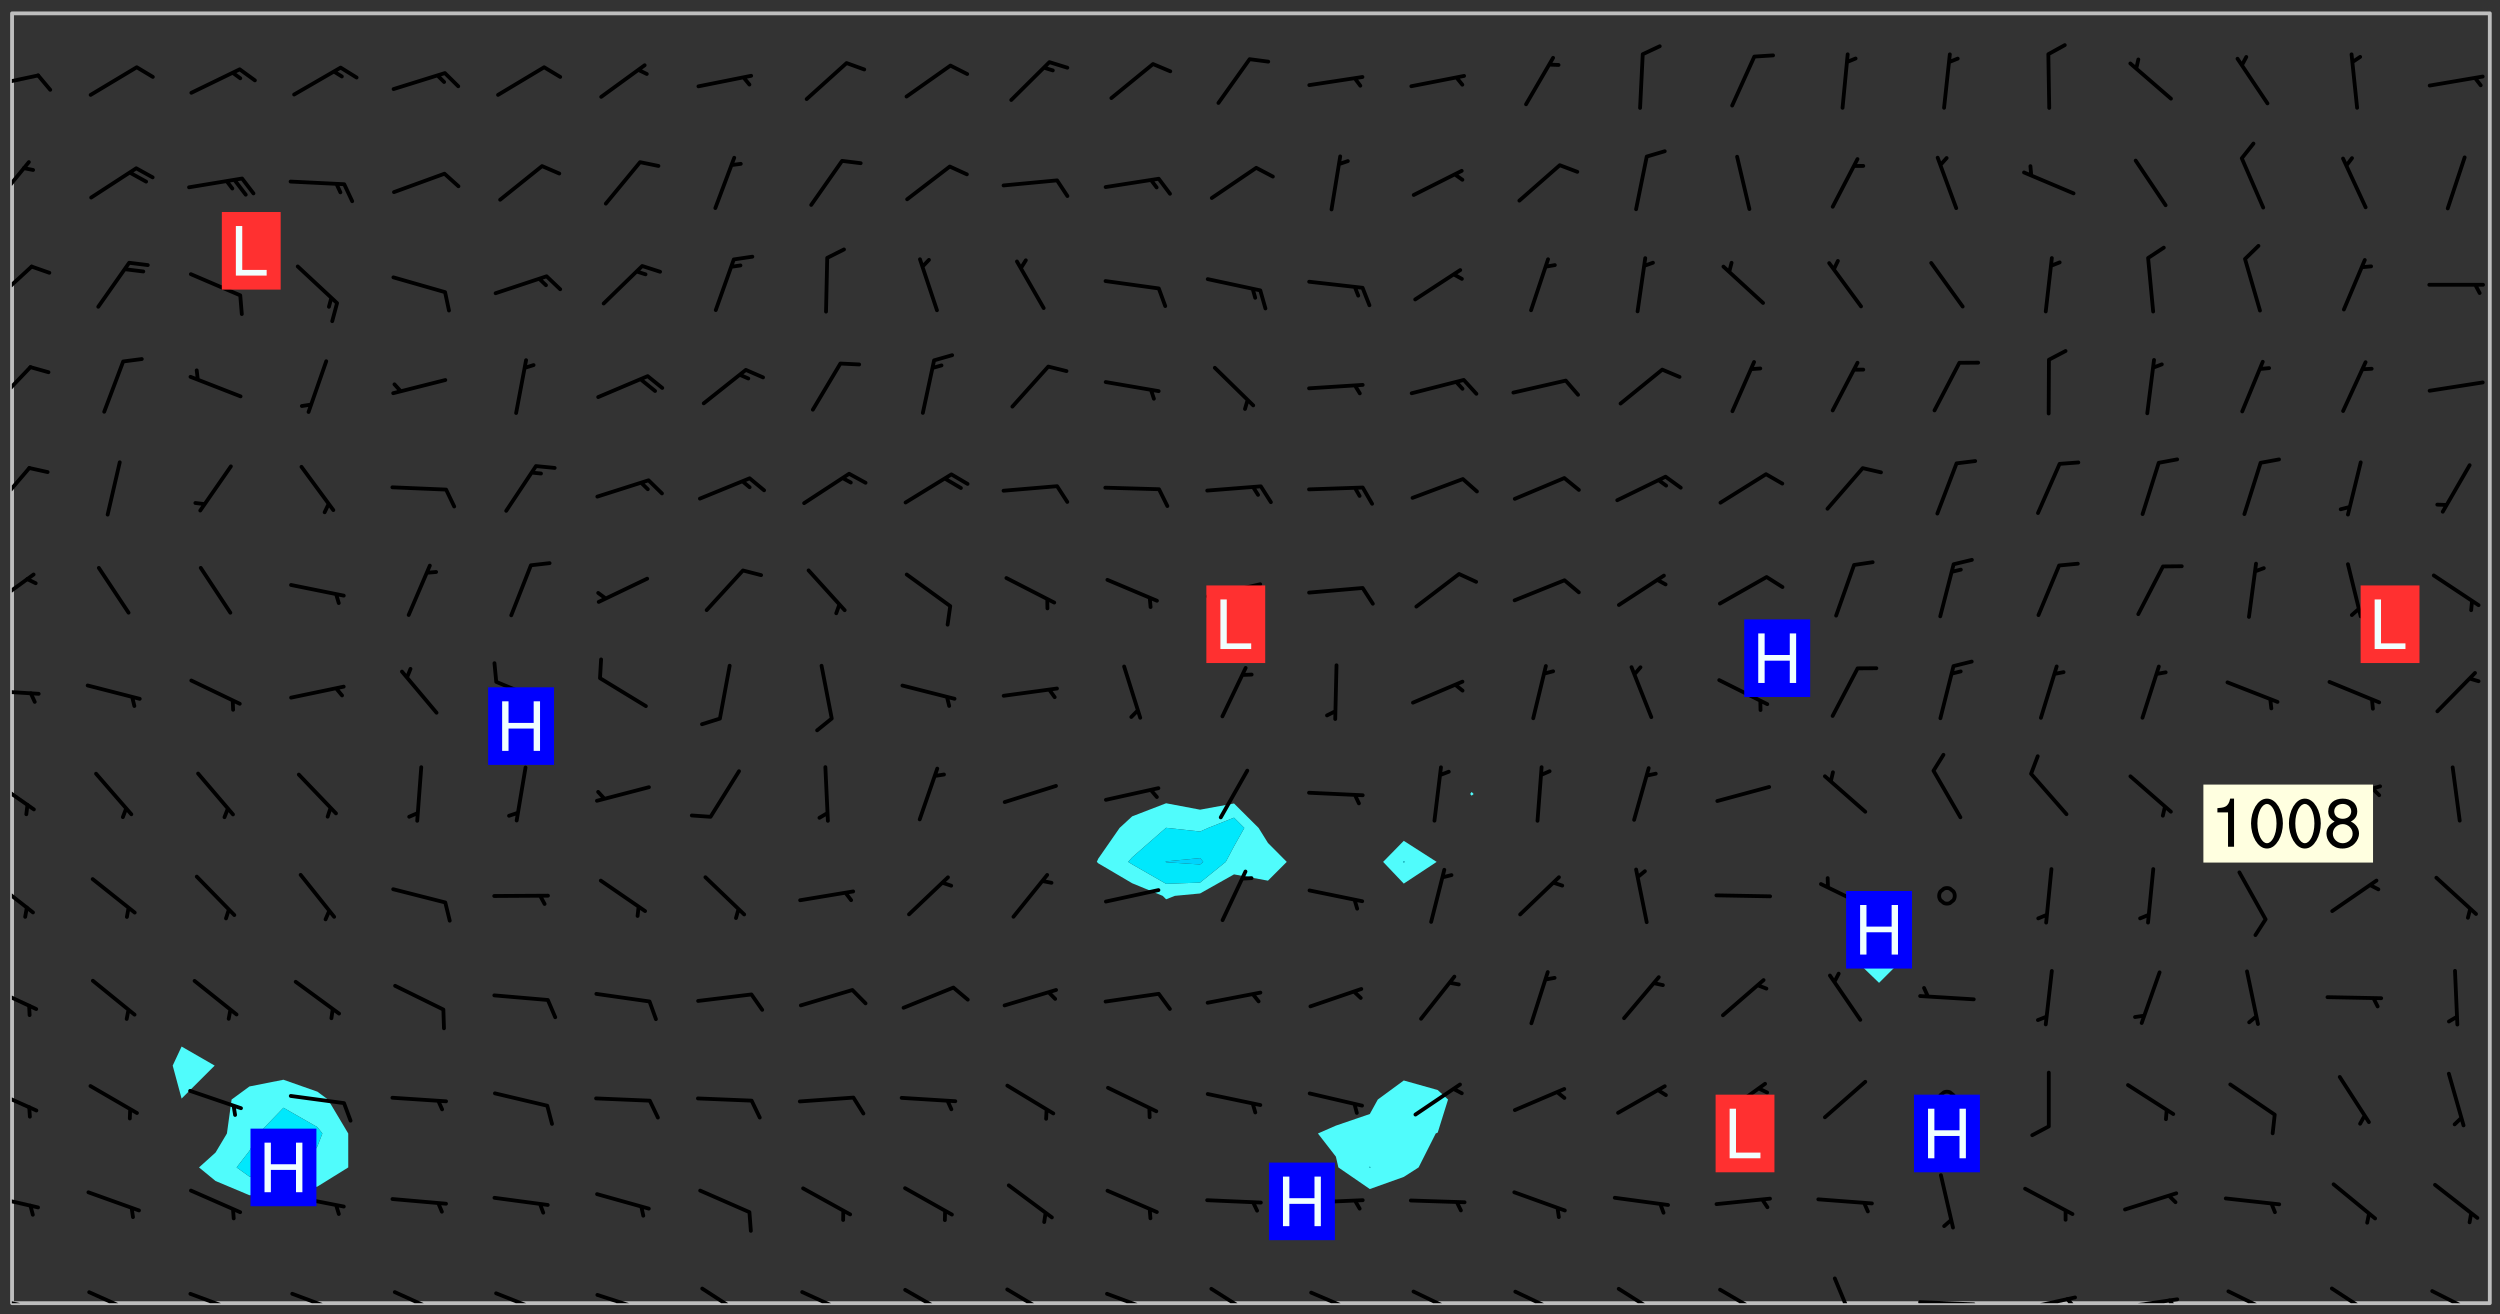 <svg xmlns="http://www.w3.org/2000/svg" role="img" xmlns:xlink="http://www.w3.org/1999/xlink" viewBox="142.45 309.95 326.84 171.84"><rect x="142.45" y="309.95" width="326.84" height="171.84" fill="#333333" stroke="none"/><defs><clipPath id="clip2"><path d="M 144 311.672 L 145 311.672 L 145 480.328 L 144 480.328 Z M 144 311.672"/></clipPath><clipPath id="clip3"><path d="M 144 311.672 L 468 311.672 L 468 480.328 L 144 480.328 Z M 144 311.672"/></clipPath><clipPath id="clip4"><path d="M 467 311.672 L 468 311.672 L 468 480.328 L 467 480.328 Z M 467 311.672"/></clipPath><clipPath id="clip5"><path d="M 144 479 L 148 479 L 148 480.328 L 144 480.328 Z M 144 479"/></clipPath><clipPath id="clip6"><path d="M 146 480 L 147 480 L 147 480.328 L 146 480.328 Z M 146 480"/></clipPath><clipPath id="clip7"><path d="M 153 478 L 161 478 L 161 480.328 L 153 480.328 Z M 153 478"/></clipPath><clipPath id="clip8"><path d="M 167 478 L 175 478 L 175 480.328 L 167 480.328 Z M 167 478"/></clipPath><clipPath id="clip9"><path d="M 172 480 L 174 480 L 174 480.328 L 172 480.328 Z M 172 480"/></clipPath><clipPath id="clip10"><path d="M 180 478 L 188 478 L 188 480.328 L 180 480.328 Z M 180 478"/></clipPath><clipPath id="clip11"><path d="M 186 480 L 187 480 L 187 480.328 L 186 480.328 Z M 186 480"/></clipPath><clipPath id="clip12"><path d="M 193 478 L 201 478 L 201 480.328 L 193 480.328 Z M 193 478"/></clipPath><clipPath id="clip13"><path d="M 207 478 L 215 478 L 215 480.328 L 207 480.328 Z M 207 478"/></clipPath><clipPath id="clip14"><path d="M 220 478 L 228 478 L 228 480.328 L 220 480.328 Z M 220 478"/></clipPath><clipPath id="clip15"><path d="M 226 480 L 227 480 L 227 480.328 L 226 480.328 Z M 226 480"/></clipPath><clipPath id="clip16"><path d="M 234 478 L 241 478 L 241 480.328 L 234 480.328 Z M 234 478"/></clipPath><clipPath id="clip17"><path d="M 247 478 L 254 478 L 254 480.328 L 247 480.328 Z M 247 478"/></clipPath><clipPath id="clip18"><path d="M 260 478 L 268 478 L 268 480.328 L 260 480.328 Z M 260 478"/></clipPath><clipPath id="clip19"><path d="M 273 478 L 281 478 L 281 480.328 L 273 480.328 Z M 273 478"/></clipPath><clipPath id="clip20"><path d="M 286 478 L 295 478 L 295 480.328 L 286 480.328 Z M 286 478"/></clipPath><clipPath id="clip21"><path d="M 292 480 L 294 480 L 294 480.328 L 292 480.328 Z M 292 480"/></clipPath><clipPath id="clip22"><path d="M 300 478 L 307 478 L 307 480.328 L 300 480.328 Z M 300 478"/></clipPath><clipPath id="clip23"><path d="M 313 478 L 321 478 L 321 480.328 L 313 480.328 Z M 313 478"/></clipPath><clipPath id="clip24"><path d="M 326 478 L 334 478 L 334 480.328 L 326 480.328 Z M 326 478"/></clipPath><clipPath id="clip25"><path d="M 340 478 L 348 478 L 348 480.328 L 340 480.328 Z M 340 478"/></clipPath><clipPath id="clip26"><path d="M 353 478 L 361 478 L 361 480.328 L 353 480.328 Z M 353 478"/></clipPath><clipPath id="clip27"><path d="M 367 478 L 374 478 L 374 480.328 L 367 480.328 Z M 367 478"/></clipPath><clipPath id="clip28"><path d="M 382 476 L 386 476 L 386 480.328 L 382 480.328 Z M 382 476"/></clipPath><clipPath id="clip29"><path d="M 393 479 L 401 479 L 401 480.328 L 393 480.328 Z M 393 479"/></clipPath><clipPath id="clip30"><path d="M 406 479 L 414 479 L 414 480.328 L 406 480.328 Z M 406 479"/></clipPath><clipPath id="clip31"><path d="M 412 479 L 414 479 L 414 480.328 L 412 480.328 Z M 412 479"/></clipPath><clipPath id="clip32"><path d="M 419 479 L 428 479 L 428 480.328 L 419 480.328 Z M 419 479"/></clipPath><clipPath id="clip33"><path d="M 425 479 L 428 479 L 428 480.328 L 425 480.328 Z M 425 479"/></clipPath><clipPath id="clip34"><path d="M 433 478 L 441 478 L 441 480.328 L 433 480.328 Z M 433 478"/></clipPath><clipPath id="clip35"><path d="M 447 478 L 454 478 L 454 480.328 L 447 480.328 Z M 447 478"/></clipPath><clipPath id="clip36"><path d="M 460 478 L 467 478 L 467 480.328 L 460 480.328 Z M 460 478"/></clipPath><clipPath id="clip37"><path d="M 144 465 L 148 465 L 148 469 L 144 469 Z M 144 465"/></clipPath><clipPath id="clip38"><path d="M 144 452 L 148 452 L 148 456 L 144 456 Z M 144 452"/></clipPath><clipPath id="clip39"><path d="M 144 438 L 148 438 L 148 443 L 144 443 Z M 144 438"/></clipPath><clipPath id="clip40"><path d="M 144 424 L 148 424 L 148 430 L 144 430 Z M 144 424"/></clipPath><clipPath id="clip41"><path d="M 144 411 L 148 411 L 148 417 L 144 417 Z M 144 411"/></clipPath><clipPath id="clip42"><path d="M 144 399 L 148 399 L 148 401 L 144 401 Z M 144 399"/></clipPath><clipPath id="clip43"><path d="M 144 384 L 148 384 L 148 390 L 144 390 Z M 144 384"/></clipPath><clipPath id="clip44"><path d="M 144 370 L 147 370 L 147 377 L 144 377 Z M 144 370"/></clipPath><clipPath id="clip45"><path d="M 144 357 L 147 357 L 147 364 L 144 364 Z M 144 357"/></clipPath><clipPath id="clip46"><path d="M 144 344 L 147 344 L 147 350 L 144 350 Z M 144 344"/></clipPath><clipPath id="clip47"><path d="M 144 330 L 147 330 L 147 337 L 144 337 Z M 144 330"/></clipPath><clipPath id="clip48"><path d="M 144 319 L 148 319 L 148 322 L 144 322 Z M 144 319"/></clipPath><g id="surface136" clip-path="url(#clip1)"><path fill="#fff" fill-opacity="0" fill-rule="evenodd" d="M 0 0 L 1000 0 L 1000 1000 L 0 1000 Z M 0 0"/><path fill="#d3d3d3" fill-opacity="0" fill-rule="evenodd" d="M162.152 355.867L161.918 356.16 161.977 356.395 162.094 356.566 162.27 356.801 162.562 357.148 162.676 357.207 162.793 357.035 162.852 356.801 163.027 356.625 163.492 356.449 164.191 356.449 164.426 356.742 164.715 357.559 164.773 357.734 164.949 357.965 165.301 358.199 166 358.898 166.172 359.074 166.406 359.422 166.641 359.832 166.93 360.414 167.34 360.879 167.57 361.113 167.805 361.289 167.922 361.52 168.098 361.812 168.27 362.977 168.27 363.211 168.328 363.5 168.387 363.617 168.504 363.734 168.852 364.145 168.969 364.316 169.145 364.492 169.32 364.727 169.438 364.898 169.609 365.25 169.668 365.484 169.902 365.891 170.137 365.832 169.961 366.008 169.902 366.938 169.32 366.938 169.086 366.824 168.738 366.938 168.621 367.055 168.562 367.348 168.504 367.523 168.387 367.695 167.922 367.988 167.863 368.223 167.805 368.336 167.805 368.98 167.863 369.152 167.863 369.562 167.922 369.621 167.922 370.027 167.98 370.434 168.098 370.609 168.156 370.668 168.387 371.309 168.328 371.602 168.328 372.301 168.27 372.883 168.27 373.117 168.211 373.348 168.156 373.699 168.156 375.621 168.211 375.738 168.637 375.738 168.27 375.855 168.246 376.207 169.137 377.375 170.879 377.914 172.219 378.273 172.219 378.812 172.309 379.621 172.844 380.336 174.363 380.605 175.254 380.52 175.344 381.684 175.879 381.863 177.039 381.684 179.094 380.699 180.254 380.336 182.133 380.16 183.828 379.98 183.648 380.699 182.133 380.785 180.883 380.875 180.078 381.145 179.004 381.953 179.273 382.672 179.809 383.57 179.629 384.195 179.363 385.004 179.629 386.082 180.254 386.98 181.059 387.16 182.309 386.98 182.043 387.703 182.141 388.207 182.195 388.5 182.195 388.672 182.254 388.965 182.254 389.371 182.43 389.488 182.781 389.605 183.188 389.605 183.48 389.43 183.594 389.312 183.652 389.195 183.77 388.965 183.828 388.789 184.18 388.324 184.41 388.148 184.586 388.09 184.762 388.148 184.82 388.324 184.938 389.312 184.992 389.781 185.051 389.953 185.168 390.188 185.344 390.246 186.16 390.305 186.449 390.305 186.566 390.539 186.625 390.945 186.684 391.297 186.684 392.402 186.801 392.695 186.918 393.043 187.207 393.742 187.383 394.094 187.965 394.848 188.316 395.023 188.488 395.082 188.957 395.316 189.598 395.781 189.945 396.016 190.238 396.191 190.531 396.246 190.762 396.309 191.578 396.656 191.871 396.832 191.984 397.004 192.336 397.355 192.453 397.531 192.977 398.172 192.977 398.461 193.035 398.812 193.035 399.16 193.094 399.512 193.152 399.801 193.27 399.859 193.441 399.918 193.617 399.918 194.199 400.152 194.375 400.27 194.551 400.559 194.727 400.793 194.84 401.027 195.133 401.258 195.25 401.375 195.25 401.785 195.309 401.84 195.598 402.074 195.832 402.191 195.891 402.309 196.008 402.48 196.066 402.598 196.297 402.832 196.355 403.008 196.59 403.066 196.707 403.125 196.59 403.238 196.531 403.355 196.531 403.473 196.414 403.766 196.297 404.055 196.297 404.637 196.473 404.754 196.59 404.812 196.648 404.93 196.766 405.047 196.879 405.105 197.055 405.453 197.113 405.805 197.172 406.211 197.172 406.387 197.113 406.562 196.996 407.262 196.996 407.434 197.113 407.609 197.406 407.902 197.812 407.902 197.988 408.02 198.105 408.191 198.223 408.484 198.223 408.719 197.695 408.719 197.465 408.484 197.23 408.484 197.055 408.543 196.996 409.242 197.055 409.59 197.172 409.766 197.348 410.176 197.465 410.406 197.754 410.875 197.93 410.93 198.453 410.93 198.688 410.988 199.445 411.629 199.504 411.922 199.504 412.156 199.562 412.215 199.793 412.562 199.793 412.914 199.676 413.086 199.676 413.379 199.969 413.668 200.262 413.844 200.434 413.902 200.727 414.078 201.02 414.195 201.602 414.602 201.891 414.836 202.184 415.012 202.402 415.172 202.418 415.184 202.648 415.359 203.289 415.883 203.465 416.117 203.582 416.293 203.758 416.469 203.871 416.641 203.871 417.281 203.988 417.457 204.457 417.574 205.039 417.691 205.273 417.75 205.504 417.863 205.797 417.98 205.91 418.039 206.496 418.391 206.785 418.562 206.961 418.625 207.137 418.68 207.312 418.738 208.012 419.09 208.301 419.266 208.535 419.32 208.824 419.496 209.059 419.613 209.699 420.02 209.992 420.137 210.164 420.195 210.398 420.254 210.809 420.312 211.039 420.371 211.273 420.488 211.332 420.66 210.922 420.836 211.391 420.895 211.449 421.188 211.562 421.422 211.738 421.477 211.973 421.535 212.148 421.594 212.555 421.711 213.195 421.945 213.312 422.117 213.371 422.352 213.371 422.527 213.312 422.645 213.254 423.051 213.488 423.285 213.605 423.344 213.953 423.461 214.594 423.691 214.77 423.809 215.059 423.926 215.234 424.102 215.469 424.566 216.051 425.672 216.227 425.848 216.574 426.023 216.75 426.141 217.102 426.258 218.148 426.781 218.383 426.84 218.848 426.953 219.141 427.012 219.605 427.188 220.363 427.77 220.598 428.004 220.945 428.469 221.121 428.645 221.41 428.879 222.227 429.578 222.52 429.754 222.809 430.043 223.102 430.219 223.395 430.508 224.09 431.148 224.266 431.324 224.559 431.559 224.848 431.793 225.316 432.082 225.957 432.664 226.305 432.898 226.539 433.191 226.887 433.539 227.238 434.004 228.172 434.996 228.52 435.402 228.637 435.578 228.871 435.637 228.984 435.754 229.629 435.93 229.859 436.043 230.094 436.102 230.387 436.277 230.617 436.395 231.551 437.094 231.957 437.5 232.191 437.676 232.598 437.852 232.832 437.969 233.648 438.316 233.996 438.551 234.23 438.668 234.523 438.957 234.754 439.074 235.512 439.426 235.863 439.598 236.094 439.656 236.387 439.773 236.621 439.832 237.492 440.008 238.309 440.008 238.777 440.238 238.949 440.297 239.824 440.996 240.289 441.113 240.582 441.172 240.758 441.23 240.988 441.289 241.457 441.348 241.805 441.406 242.156 441.465 242.562 441.523 242.855 441.523 243.027 441.582 243.027 441.812 243.203 441.988 243.496 441.988 243.844 442.047 244.195 442.105 244.895 442.223 245.535 442.223 246 441.988 246.293 441.812 246.465 441.695 246.875 441.523 247.164 441.348 248.098 440.883 248.566 440.59 249.09 440.297 249.555 440.125 250.02 439.949 251.07 439.484 251.359 439.367 251.77 439.25 252.059 439.133 252.586 438.957 254.102 438.258 254.684 437.91 254.973 437.852 255.266 437.793 255.613 437.676 256.488 437.445 256.84 437.328 256.953 437.328 257.188 437.27 258.062 437.035 258.297 436.977 259.109 436.977 259.461 436.918 260.277 436.801 260.449 436.742 260.801 436.688 261.094 436.629 261.324 436.57 262.141 436.395 262.316 436.336 262.664 436.336 262.898 436.277 263.363 436.16 264.121 435.988 264.355 435.93 264.703 435.93 265.113 435.812 265.402 435.754 266.688 435.695 266.977 435.695 267.387 435.637 267.617 435.578 267.793 435.578 268.668 435.461 269.074 435.461 269.484 435.344 269.832 435.344 270.184 435.23 271.055 435.172 272.805 435.172 273.852 435.461 274.262 435.578 274.551 435.695 274.902 435.812 275.191 435.93 276.242 436.102 276.531 436.16 276.824 436.16 277.117 436.219 277.289 436.277 277.699 436.336 277.871 436.395 277.988 436.453 278.105 436.453 278.223 436.512 278.574 436.57 278.688 436.57 279.098 436.637 281.02 437.031 282.945 437.426 284.465 437.875 286.16 438.594 288.305 439.398 289.91 438.68 291.34 437.875 292.5 436.797 293.75 436.348 296.785 435.629 298.66 435.27 300.805 433.922 303.039 432.668 305.539 431.41 307.234 430.961 309.02 430.781 310.18 430.512 310.805 431.051 312.145 430.781 312.859 429.793 313.844 428.449 314.289 428.27 315.094 427.91 316.969 427.371 318.754 426.922 320.004 426.652 321.164 426.562 322.863 426.473 324.824 426.203 326.074 426.113 326.613 426.113 327.238 426.023 328.129 426.023 330.273 425.844 332.684 425.664 335.273 425.574 336.969 425.754 338.578 425.844 340.008 426.203 341.168 426.922 343.043 427.91 344.203 429.438 344.469 430.152 345.098 430.242 345.453 431.141 345.988 431.68 346.523 433.207 347.598 433.566 348.133 433.566 347.328 434.102 347.418 435.809 348.133 438.504 349.023 439.309 349.918 440.297 350.633 441.555 352.418 442.094 353.938 441.914 354.293 443.258 355.902 442.453 356.883 441.914 357.152 442.184 357.469 441.969 357.688 441.824 358.488 442.273 358.938 441.914 359.293 441.914 359.828 441.645 360.367 440.926 360.902 440.656 361.527 439.668 362.688 440.117 363.527 440.488 364.922 441.105 366.617 440.926 368.223 440.926 370.008 441.016 370.188 439.309 370.723 437.965 371.527 438.234 372.02 439.082 372.422 439.488 372.332 440.027 372.332 440.387 373.047 440.836 373.758 440.566 375.188 440.566 375.547 441.555 375.992 442.812 376.707 444.156 377.957 444.785 379.652 445.414 380.367 445.234 380.547 444.695 381.527 444.605 381.977 444.965 382.062 446.223 381.797 446.852 381.262 447.031 381.262 447.57 381.977 448.555 382.242 449.094 383.227 450.082 384.027 451.16 383.762 451.52 383.672 452.418 383.047 454.75 382.691 456.816 382.602 458.609 382.422 459.328 382.332 459.867 382.332 461.305 381.352 463.188 380.992 464.895 380.457 465.793 379.652 466.961 379.387 467.5 381.441 468.754 381.527 469.113 381.172 469.652 381.082 469.473 381.082 470.281 381.172 471.719 380.727 472.434 379.652 472.527 379.387 473.242 379.922 474.141 380.727 474.859 381.887 475.668 383.227 475.938 383.672 476.297 383.316 476.746 381.527 476.656 380.277 476.207 379.562 475.488 378.938 475.398 378.762 478.988 378.574 480.297 467.934 480.297 467.934 311.703 412.664 311.703 412.664 360.785 413.426 360.91 416.715 361.453 418.738 364.289 418.738 367.043 421.09 367.375 423.438 367.707 427.488 367.707 426.109 371.867 424.086 372.574 422.062 373.277 421.52 373.621 418.926 375.238 418.738 375.355 416.715 373.277 415.984 370.535 413.312 368.457 411.938 364.957 411.871 364.875 409.914 362.203 412.664 360.785 412.664 311.703 294.422 311.703 294.422 403.117 294.539 403.148 294.672 403.16 294.746 403.234 294.852 403.281 294.941 403.34 295.027 403.398 295.117 403.457 295.414 403.754 295.473 403.844 295.504 403.961 295.531 404.078 295.547 404.215 295.516 404.332 295.457 404.422 295.398 404.508 295.355 404.613 295.309 404.715 295.281 404.836 295.281 404.98 295.457 405.25 295.605 405.398 295.68 405.484 295.754 405.559 295.797 405.664 295.859 405.754 295.918 405.84 295.961 405.945 296.02 406.035 296.066 406.137 296.109 406.242 296.168 406.328 296.285 406.508 296.359 406.582 296.422 406.668 296.48 406.758 296.523 406.863 296.582 406.953 296.641 407.039 296.703 407.129 296.762 407.219 296.805 407.32 296.922 407.5 296.996 407.574 297.055 407.66 297.129 407.734 297.219 407.793 297.324 407.84 297.473 407.84 297.605 407.824 297.738 407.84 297.84 407.793 297.914 407.719 297.961 407.617 297.945 407.484 297.945 407.336 297.898 407.23 297.871 407.113 297.824 407.012 297.797 406.891 297.754 406.789 297.691 406.699 297.648 406.598 297.605 406.492 297.574 406.375 297.559 406.242 297.547 406.105 297.633 406.047 297.691 405.961 297.812 405.93 297.855 406.035 297.871 406.168 297.871 406.285 297.93 406.387 297.988 406.477 298.078 406.535 298.227 406.684 298.285 406.773 298.328 406.879 298.316 406.98 298.402 407.039 298.508 407.086 298.594 407.145 298.684 407.203 298.758 407.277 298.641 407.305 298.535 407.352 298.449 407.41 298.375 407.484 298.316 407.574 298.254 407.66 298.227 407.781 298.18 407.883 298.137 407.988 298.105 408.105 298.094 408.238 298.078 408.371 298.078 408.52 298.105 408.637 298.152 408.742 298.195 408.844 298.254 408.934 298.328 409.008 298.418 409.066 298.492 409.141 298.582 409.199 298.641 409.289 298.684 409.395 298.73 409.496 298.848 409.527 298.98 409.543 299.129 409.543 299.246 409.512 299.352 409.555 299.395 409.66 299.441 409.762 299.469 409.883 299.5 410 299.527 410.117 299.559 410.238 299.586 410.355 299.691 410.398 299.793 410.445 299.926 410.43 300.074 410.578 300.137 410.664 300.211 410.738 300.281 410.812 300.371 410.875 300.477 410.918 300.578 410.961 300.695 410.992 300.832 411.008 300.949 410.977 301.023 410.902 301.051 410.785 301.039 410.652 301.008 410.531 300.98 410.414 301.023 410.309 301.141 410.309 301.23 410.371 301.348 410.398 301.496 410.398 301.629 410.414 301.777 410.414 301.91 410.43 302.043 410.414 302.191 410.414 302.324 410.398 302.457 410.387 302.594 410.398 302.711 410.371 302.844 410.355 303.035 410.297 302.977 410.473 302.961 410.605 302.934 410.727 302.918 410.859 302.859 410.945 302.727 410.961 302.621 411.008 302.516 411.051 302.398 411.082 302.281 411.109 302.016 411.141 301.867 411.141 301.734 411.156 301.66 411.23 301.719 411.316 301.867 411.465 301.984 411.645 302.059 411.715 302.148 411.777 302.238 411.836 302.324 411.895 302.414 411.953 302.516 411.996 302.621 412.059 302.727 412.102 302.812 412.16 302.918 412.207 303.02 412.25 303.199 412.367 303.258 412.457 303.215 412.559 303.168 412.664 303.184 412.797 303.406 413.02 303.465 413.109 303.508 413.211 303.539 413.332 303.582 413.434 303.598 413.566 303.629 413.684 303.641 413.82 303.672 413.938 303.82 414.086 303.922 414.129 304.027 414.172 304.145 414.203 304.277 414.219 304.414 414.234 304.531 414.234 304.648 414.203 304.738 414.145 304.781 414.039 304.828 413.938 304.871 413.832 304.902 413.715 304.914 413.582 304.914 413.434 304.902 413.301 304.887 413.168 304.855 413.051 304.812 412.945 304.766 412.84 304.723 412.738 304.68 412.633 304.664 412.5 304.68 412.367 304.707 412.25 304.738 412.133 304.766 412.012 304.812 411.91 304.902 411.852 304.988 411.789 305.062 411.715 305.152 411.656 305.375 411.434 305.434 411.348 305.508 411.273 305.625 411.094 305.684 411.008 305.684 410.859 305.609 410.785 305.508 410.738 305.402 410.695 305.301 410.652 305.242 410.562 305.195 410.457 305.168 410.34 305.258 410.281 305.375 410.25 305.477 410.207 305.656 410.09 305.805 409.941 305.816 409.809 305.805 409.703 305.715 409.645 305.582 409.66 305.434 409.66 305.301 409.676 305.168 409.66 305.047 409.629 304.961 409.57 304.887 409.496 304.828 409.406 304.766 409.32 304.648 409.141 304.59 409.055 304.621 408.934 304.707 408.875 304.828 408.844 304.887 408.758 304.887 408.637 304.855 408.52 304.797 408.43 304.738 408.344 304.691 408.238 304.664 408.121 304.648 407.988 304.707 407.898 304.781 407.824 304.871 407.766 304.988 407.586 305.062 407.512 305.121 407.426 305.27 407.277 305.391 407.246 305.523 407.23 305.656 407.246 305.73 407.32 305.773 407.426 305.789 407.559 305.758 407.676 305.641 407.707 305.508 407.719 305.359 407.867 305.316 407.973 305.27 408.074 305.242 408.195 305.211 408.312 305.211 408.461 305.242 408.578 305.285 408.684 305.344 408.773 305.418 408.844 305.492 408.918 305.609 408.949 305.73 408.977 305.848 408.949 305.98 408.934 306.098 408.934 306.188 408.992 306.262 409.066 306.309 409.172 306.367 409.258 306.469 409.305 306.602 409.32 306.707 409.363 306.793 409.422 306.781 409.527 306.707 409.602 306.527 409.719 306.469 409.809 306.379 409.867 306.309 409.941 306.234 410.016 306.172 410.105 306.145 410.223 306.129 410.355 306.145 410.488 306.129 410.621 306.129 410.77 306.145 410.902 306.172 411.02 306.203 411.141 306.277 411.215 306.367 411.273 306.453 411.332 306.543 411.391 306.66 411.422 306.66 411.508 306.559 411.555 306.469 411.613 306.203 411.645 306.086 411.672 305.938 411.672 305.832 411.715 305.73 411.762 305.672 411.852 305.609 412.086 305.598 412.219 305.566 412.34 305.551 412.473 305.551 412.766 305.539 412.898 305.551 413.035 305.566 413.168 305.699 413.184 305.832 413.195 305.953 413.227 306.039 413.285 306.113 413.359 306.16 413.465 306.203 413.566 306.219 413.699 306.219 414.145 306.203 414.277 306.203 414.723 306.234 414.988 306.262 415.105 306.277 415.238 306.309 415.355 306.395 415.566 306.426 415.832 306.426 415.98 306.395 416.098 306.367 416.215 306.336 416.336 306.309 416.453 306.277 416.57 306.246 416.691 306.234 416.824 306.219 416.957 306.309 417.016 306.426 416.984 306.527 417 306.574 417.105 306.543 417.371 306.543 417.812 306.5 417.918 306.453 418.023 306.41 418.125 306.367 418.23 306.309 418.316 306.277 418.438 306.234 418.555 306.203 418.672 306.188 418.805 306.203 418.938 306.262 419.027 306.367 419.074 306.453 419.133 306.512 419.219 306.5 419.355 306.469 419.473 306.426 419.574 306.426 420.02 306.41 420.152 306.41 420.301 306.379 420.418 306.336 420.523 306.309 420.641 306.262 420.746 306.219 420.848 306.188 420.969 306.16 421.086 306.129 421.219 306.098 421.336 306.07 421.453 306.027 421.559 305.996 421.676 305.965 421.797 305.953 421.93 305.938 422.062 305.938 422.359 305.965 422.477 305.965 422.625 306.012 423.023 306.039 423.141 306.098 423.23 306.219 423.262 306.367 423.262 306.5 423.246 306.559 423.336 306.559 423.453 306.5 423.543 306.41 423.602 306.309 423.645 306.203 423.691 306.113 423.75 306.027 423.809 305.891 423.824 305.773 423.793 305.641 423.777 305.539 423.824 305.477 423.91 305.465 424.047 305.449 424.18 305.418 424.297 305.391 424.414 305.375 424.547 305.344 424.668 305.344 424.965 305.359 425.098 305.391 425.215 305.391 425.363 305.402 425.496 305.402 425.645 305.375 425.762 305.328 425.863 305.301 425.984 305.27 426.102 305.211 426.191 305.137 426.266 305.035 426.309 304.93 426.355 304.812 426.383 304.691 426.414 304.59 426.367 304.648 426.281 304.754 426.234 304.781 426.117 304.812 426 304.84 425.879 304.871 425.762 304.871 425.613 304.887 425.48 304.855 425.363 304.812 425.258 304.707 425.273 304.633 425.348 304.531 425.391 304.441 425.453 304.367 425.527 304.324 425.629 304.309 425.762 304.277 425.879 304.25 426 304.219 426.117 304.191 426.234 304.16 426.355 304.133 426.473 304.102 426.59 304.059 426.695 303.969 426.754 303.879 426.754 303.762 426.723 303.73 426.637 303.746 426.5 303.715 426.383 303.715 426.234 303.703 426.102 303.703 425.953 303.641 425.719 303.613 425.598 303.57 425.496 303.523 425.391 303.465 425.305 303.406 425.215 303.363 425.109 303.301 425.023 303.152 424.875 303.082 424.801 302.977 424.754 302.871 424.711 302.77 424.668 302.473 424.371 302.383 424.297 302.297 424.238 302.191 424.195 302.102 424.133 302.016 424.074 301.91 424.031 301.82 423.973 301.734 423.91 301.66 423.84 301.555 423.793 301.469 423.734 301.363 423.691 301.273 423.629 301.172 423.586 301.066 423.543 300.98 423.484 300.875 423.438 300.77 423.395 300.668 423.348 300.578 423.289 300.477 423.246 300.371 423.203 300.281 423.141 300.164 423.113 300.031 423.098 299.898 423.113 299.75 423.113 299.617 423.129 299.5 423.098 299.41 423.039 299.336 422.965 299.246 422.906 299.145 422.859 298.996 422.859 298.875 422.832 298.773 422.789 298.699 422.715 298.582 422.535 298.492 422.477 298.391 422.434 298.301 422.371 298.195 422.328 298.105 422.27 298.02 422.211 297.914 422.164 297.855 422.078 297.797 421.988 297.754 421.883 297.707 421.781 297.633 421.707 297.547 421.648 297.473 421.574 297.383 421.516 297.16 421.293 297.117 421.188 297.086 420.922 297.191 420.879 297.336 420.879 297.441 420.922 297.516 420.996 297.605 421.055 297.691 421.113 297.797 421.16 297.887 421.219 298.035 421.367 298.105 421.441 298.254 421.59 298.316 421.676 298.391 421.75 298.477 421.809 298.551 421.883 298.641 421.945 298.73 422.004 298.816 422.062 299.086 422.238 299.188 422.285 299.293 422.328 299.395 422.371 299.441 422.297 299.5 422.211 299.574 422.137 299.645 422.062 299.75 422.105 299.824 422.18 299.883 422.27 299.926 422.371 299.973 422.477 300.016 422.582 300.137 422.609 300.254 422.582 300.328 422.492 300.371 422.387 300.43 422.297 300.504 422.223 300.609 422.18 300.727 422.152 300.859 422.164 300.949 422.223 301.098 422.371 301.156 422.461 301.199 422.566 301.246 422.668 301.289 422.773 301.332 422.875 301.438 422.922 301.543 422.965 301.676 422.98 301.762 422.922 301.82 422.832 301.895 422.758 302 422.715 302.117 422.742 302.223 422.789 302.324 422.832 302.43 422.875 302.531 422.922 302.711 423.039 302.711 423.156 302.695 423.289 302.711 423.422 302.727 423.559 302.785 423.645 302.887 423.691 303.008 423.719 303.125 423.75 303.273 423.75 303.391 423.719 303.449 423.629 303.629 423.512 303.688 423.422 303.762 423.348 303.82 423.262 303.938 423.082 304.117 422.965 304.234 422.996 304.324 423.055 304.367 423.129 304.352 423.262 304.352 423.379 304.441 423.438 304.59 423.438 304.723 423.422 304.855 423.41 305.121 423.379 305.227 423.336 305.344 423.305 305.465 423.277 305.539 423.203 305.609 423.129 305.672 423.039 305.656 422.934 305.609 422.832 305.508 422.789 305.402 422.773 305.285 422.801 305.02 422.832 304.871 422.832 304.797 422.758 304.707 422.699 304.59 422.668 304.473 422.641 304.34 422.625 304.191 422.625 304.059 422.641 303.762 422.641 303.656 422.594 303.508 422.445 303.465 422.344 303.406 422.254 303.629 422.031 303.715 421.973 303.82 421.93 303.938 421.898 304.07 421.883 304.203 421.898 304.34 421.914 304.441 421.957 304.574 421.945 304.664 421.883 304.766 421.84 304.828 421.75 304.781 421.648 304.691 421.59 304.574 421.559 304.473 421.516 304.414 421.426 304.352 421.336 304.352 421.219 304.367 421.086 304.473 421.039 304.547 420.969 304.547 420.848 304.457 420.789 304.426 420.672 304.516 420.613 304.59 420.539 304.633 420.434 304.691 420.344 304.738 420.242 304.754 420.109 304.754 419.961 304.707 419.855 304.664 419.754 304.574 419.695 304.441 419.68 304.34 419.637 304.203 419.621 304.086 419.59 303.641 419.59 303.508 419.574 303.375 419.562 303.242 419.547 303.125 419.516 302.977 419.516 302.844 419.5 302.711 419.488 302.445 419.457 302.324 419.414 302.238 419.355 302.164 419.281 302.164 419.133 302.176 419 302.281 418.953 302.383 418.91 302.516 418.895 302.668 418.895 302.801 418.879 303.094 418.879 303.215 418.91 303.316 418.953 303.406 419.012 303.641 419.074 303.762 419.027 303.852 418.969 303.953 418.926 304.086 418.91 304.191 418.953 304.293 419 304.426 419.012 304.547 418.984 304.691 418.984 304.812 418.953 304.93 418.926 305.035 418.879 305.109 418.805 305.195 418.746 305.344 418.598 305.402 418.512 305.449 418.406 305.477 418.289 305.492 418.184 305.391 418.141 305.301 418.082 305.184 418.051 305.078 418.008 304.988 417.945 304.914 417.859 304.84 417.785 304.738 417.742 304.633 417.695 304.531 417.652 304.473 417.562 304.426 417.461 304.34 417.25 304.277 417.164 304.219 417.074 304.145 417 304.059 416.941 303.789 416.941 303.672 416.973 303.582 417.031 303.48 417.074 303.348 417.09 303.242 417.074 303.215 416.957 303.152 416.867 303.035 416.836 302.934 416.793 302.785 416.645 302.754 416.527 302.738 416.422 302.812 416.348 302.992 416.23 303.109 416.203 303.227 416.172 303.363 416.188 303.465 416.23 303.57 416.273 303.672 416.32 303.777 416.363 303.895 416.395 304.027 416.41 304.145 416.438 304.277 416.453 304.383 416.438 304.473 416.379 304.398 416.305 304.293 416.262 304.219 416.188 304.145 416.098 303.996 415.949 303.91 415.891 303.82 415.832 303.746 415.758 303.656 415.699 303.555 415.652 303.434 415.625 303.332 415.578 303.227 415.535 303.109 415.504 303.008 415.461 302.887 415.43 302.738 415.43 302.621 415.461 302.516 415.504 302.43 415.566 302.25 415.684 302.164 415.742 302.074 415.801 301.969 415.848 301.883 415.906 301.777 415.949 301.676 415.992 301.57 416.039 301.496 416.113 301.438 416.203 301.379 416.289 301.332 416.395 301.273 416.48 301.199 416.555 301.066 416.543 300.949 416.512 300.832 416.512 300.758 416.586 300.668 416.645 300.594 416.719 300.504 416.777 300.418 416.836 300.312 416.883 300.211 416.926 300.074 416.941 299.973 416.898 299.824 416.75 299.719 416.703 299.633 416.703 299.527 416.75 299.426 416.793 299.305 416.824 299.188 416.793 299.113 416.719 299.113 416.602 299.145 416.48 299.219 416.41 299.277 416.32 299.352 416.246 299.469 416.215 299.574 416.172 299.867 416.172 300 416.156 300.137 416.141 300.238 416.098 300.328 416.039 300.43 415.992 300.52 415.934 300.652 415.922 300.742 415.98 300.875 415.992 300.965 415.934 301.051 415.875 301.156 415.832 301.246 415.773 301.332 415.711 301.422 415.652 301.57 415.504 301.629 415.418 301.688 415.328 301.793 415.285 301.926 415.27 302.043 415.297 302.164 415.328 302.223 415.27 302.281 415.18 302.312 414.914 302.34 414.797 302.445 414.809 302.578 414.824 302.68 414.781 302.77 414.723 302.828 414.633 302.902 414.559 302.961 414.469 303.008 414.367 303.02 414.234 303.008 414.102 302.961 413.996 302.812 413.848 302.754 413.758 302.695 413.672 302.652 413.566 302.652 413.121 302.668 412.988 302.668 412.84 302.68 412.707 302.621 412.648 302.531 412.707 302.43 412.664 302.25 412.547 302.164 412.488 302.102 412.398 302.043 412.309 301.969 412.234 301.883 412.176 301.762 412.207 301.66 412.219 301.555 412.266 301.469 412.324 301.363 412.367 301.215 412.516 301.125 412.574 301.039 412.633 300.949 412.695 300.844 412.738 300.711 412.754 300.711 412.633 300.816 412.59 300.934 412.559 301.008 412.488 301.051 412.383 301.051 412.234 301.023 412.117 300.875 411.969 300.742 411.953 300.594 411.953 300.477 411.984 300.371 412.027 300.27 412.07 300.18 412.133 300.062 412.16 299.988 412.086 300 411.953 299.957 411.852 299.914 411.746 299.824 411.688 299.707 411.715 299.586 411.746 299.469 411.777 299.367 411.82 299.246 411.852 299.145 411.895 299.039 411.938 298.949 411.996 298.848 412.012 298.848 411.895 298.863 411.762 298.805 411.672 298.73 411.715 298.582 411.863 298.523 411.953 298.449 412.027 298.402 412.133 298.359 412.234 298.285 412.309 298.227 412.398 298.152 412.473 298.094 412.559 298.02 412.633 297.93 412.695 297.855 412.766 297.781 412.84 297.68 412.855 297.547 412.871 297.441 412.828 297.441 412.707 297.59 412.559 297.633 412.457 297.691 412.367 297.738 412.266 297.781 412.16 297.84 412.07 297.871 411.953 297.914 411.852 297.945 411.73 297.973 411.613 298.02 411.508 298.062 411.406 298.105 411.301 298.18 411.23 298.27 411.168 298.359 411.109 298.461 411.066 298.758 411.066 299.023 411.035 299.129 410.992 299.055 410.918 298.938 410.887 298.832 410.844 298.742 410.785 298.641 410.738 298.551 410.68 298.449 410.637 298.344 410.594 298.254 410.531 298.168 410.473 298.062 410.43 297.961 410.387 297.84 410.355 297.723 410.324 297.621 410.281 297.5 410.25 297.398 410.207 297.309 410.148 297.266 410.043 297.25 409.91 297.352 409.867 297.484 409.852 297.621 409.867 297.754 409.852 297.855 409.809 297.914 409.719 297.93 409.613 297.84 409.555 297.766 409.48 297.664 409.438 297.574 409.379 297.426 409.23 297.383 409.125 297.367 408.992 297.367 408.699 297.309 408.609 297.219 408.551 297.145 408.477 297.102 408.371 297.07 408.254 297.012 408.164 296.938 408.09 296.82 408.062 296.746 407.988 296.656 407.93 296.566 407.867 296.48 407.809 296.406 407.734 296.348 407.648 296.301 407.543 296.215 407.484 296.066 407.336 295.871 407.277 295.738 407.293 295.637 407.336 295.562 407.41 295.516 407.512 295.473 407.617 295.414 407.707 295.355 407.793 295.059 408.09 294.969 408.148 294.883 408.148 294.82 408.062 294.777 407.957 294.809 407.84 294.867 407.75 294.895 407.633 294.883 407.5 294.793 407.438 294.688 407.484 294.57 407.512 294.453 407.543 294.184 407.719 294.082 407.766 293.965 407.793 293.859 407.84 293.77 407.898 293.668 407.941 293.609 407.855 293.562 407.75 293.578 407.617 293.625 407.512 293.695 407.438 293.77 407.367 293.828 407.277 293.828 407.129 293.785 407.023 293.547 407.023 293.445 407.07 293.414 407.188 293.387 407.305 293.355 407.426 293.281 407.469 293.148 407.484 293.074 407.438 293.031 407.336 292.988 407.23 292.941 407.129 292.898 407.023 292.777 407.055 292.676 407.098 292.543 407.113 292.426 407.145 292.32 407.188 292.23 407.246 292.129 407.293 292.008 407.32 291.875 407.336 291.773 407.293 291.715 407.203 291.668 407.098 291.625 406.996 291.582 406.891 291.582 406.773 291.641 406.684 291.727 406.625 291.906 406.508 292.008 406.461 292.113 406.418 292.219 406.359 292.32 406.316 292.41 406.254 292.512 406.211 292.617 406.152 292.719 406.105 292.809 406.047 292.914 406.004 293.016 405.961 293.105 405.898 293.207 405.855 293.344 405.84 293.461 405.871 293.562 405.914 293.684 405.945 293.785 405.988 293.891 406.035 293.992 406.078 294.098 406.121 294.199 406.168 294.305 406.211 294.406 406.254 294.512 406.301 294.598 406.359 294.703 406.402 294.82 406.434 294.926 406.477 295.027 406.523 295.117 406.582 295.223 406.625 295.324 406.668 295.43 406.715 295.547 406.742 295.648 406.789 295.77 406.816 295.918 406.816 296.004 406.758 296.02 406.656 296.078 406.566 296.051 406.449 295.977 406.375 295.859 406.195 295.785 406.121 295.695 406.047 295.516 405.93 295.43 405.871 295.324 405.828 295.223 405.781 294.953 405.605 294.895 405.516 294.82 405.441 294.762 405.352 294.719 405.25 294.688 405.133 294.672 404.996 294.672 404.434 294.66 404.301 294.645 404.168 294.613 404.051 294.598 403.918 294.586 403.785 294.555 403.664 294.332 403.441 294.273 403.355 294.258 403.25 294.289 403.133 294.422 403.117 294.422 311.703 172.992 311.703 172.992 313.156 172.934 313.391 172.582 314.441 172.41 314.965 172.293 315.312 172.117 315.723 172 315.895 171.766 316.188 171.535 316.246 171.184 316.246 171.066 316.305 170.836 316.711 170.836 317.004 170.953 317.18 171.184 317.41 171.301 317.645 171.941 318.402 172.234 318.867 172.41 319.102 172.641 319.453 172.875 319.801 173.516 320.617 173.691 321.082 173.863 321.492 173.98 322.188 174.156 322.656 174.273 324.055 174.332 324.52 174.332 325.395 174.449 326.441 174.449 331.223 174.391 331.688 174.039 332.969 173.863 333.492 173.75 333.902 173.398 334.832 172.934 336 172.699 336.582 172.582 336.758 172.41 337.105 172.234 337.512 171.883 338.328 171.824 338.621 171.711 338.914 171.594 339.203 171.535 339.379 171.418 340.254 171.359 340.66 171.301 340.777 171.242 340.953 171.184 341.125 170.953 341.652 170.836 341.824 170.836 342.059 170.719 342.293 170.66 342.465 170.484 343.051 170.484 343.34 170.426 343.516 170.426 343.809 170.367 343.922 170.309 344.449 170.309 344.621 170.254 344.855 170.254 347.477 170.078 348.293 169.961 348.469 169.785 348.703 169.668 348.875 169.555 349.109 168.969 350.043 168.738 350.332 168.445 350.797 168.27 351.031 167.98 351.383 167.629 352.082 167.516 352.312 167.34 352.723 167.164 352.953 166.758 353.48 165.941 354.18 165.648 354.352 165.359 354.586 165.184 354.703 165.008 354.879 164.484 355.285 163.957 355.461 163.785 355.637 163.551 355.691 162.91 355.867 162.152 355.867M174.363 386.891L173.289 387.34 173.648 388.234 174.898 387.52 175.344 386.98 174.363 386.891"/><path fill="#d3d3d3" fill-opacity="0" fill-rule="evenodd" d="M201.508 416.598L200.613 416.598 201.062 417.227 202.043 417.586 202.848 417.496 203.293 416.508 203.117 416.598 202.402 416.242 201.508 416.598M356.129 475.668L356.07 475.145 356.07 474.852 356.184 474.559 356.242 474.328 356.711 473.859 356.824 473.859 356.941 473.746 357.059 473.688 357.234 473.688 357.469 473.629 357.816 473.629 358.051 473.688 358.168 473.746 358.398 473.918 358.457 474.094 358.574 474.676 358.574 474.969 358.457 475.145 358.285 475.434 358.109 475.609 357.582 476.133 357.352 476.367 357.234 476.426 357.059 476.426 356.941 476.367 356.535 476.074 356.359 475.957 356.242 475.898 356.184 475.785 356.129 475.668M362.77 464.711L362.711 464.539 362.711 463.43 362.77 463.258 362.945 463.199 363.117 463.141 363.293 463.141 363.527 463.082 363.645 463.141 363.703 463.84 363.645 464.012 363.527 464.188 363.41 464.246 363.176 464.77 363.062 464.828 362.828 464.828 362.77 464.711M372.383 450.32L372.266 450.145 372.266 449.445 372.559 448.57 372.676 448.398 372.852 448.047 372.965 447.816 373.082 447.523 373.434 446.766 373.551 446.535 373.723 446.301 373.898 446.301 374.016 446.242 374.656 446.242 374.773 446.301 375.008 446.535 375.18 446.648 375.531 446.941 375.648 447.059 375.762 447.234 375.762 447.348 375.879 447.406 375.996 447.523 375.996 448.223 375.938 448.398 375.938 448.629 375.879 448.805 375.531 449.855 375.414 450.086 375.297 450.32 375.18 450.379 374.949 450.613 374.309 450.902 373.434 450.902 373.023 450.785 372.383 450.32"/><path fill="none" stroke="#bebebe" stroke-linecap="round" stroke-linejoin="round" stroke-miterlimit="10" stroke-width=".5" d="M 431.957 354.305 L 108.027 354.305 L 108.027 185.68 L 431.957 185.68 L 431.957 354.305" transform="matrix(1 0 0 -1 36 666)"/><g clip-path="url(#clip2)"><path fill="#fff" fill-opacity="0" fill-rule="evenodd" d="M 144 475.891 L 144 480.328 L 144.004 480.328 L 144 480.328 L 144 311.672 L 144.004 311.672 L 144 311.672 L 144 475.891"/></g><g clip-path="url(#clip3)"><path fill="#fff" fill-opacity="0" fill-rule="evenodd" d="M 144.004 480.328 L 144.004 311.672 L 166.191 311.672 L 166.191 446.77 L 165.027 449.262 L 166.191 453.574 L 170.516 449.262 L 166.191 446.77 L 166.191 311.672 L 179.508 311.672 L 179.508 451.109 L 175.066 451.988 L 172.727 453.699 L 172.117 458.137 L 170.629 460.629 L 168.469 462.574 L 170.629 464.348 L 175.066 466.211 L 179.508 466.004 L 183.945 465.078 L 187.98 462.574 L 187.977 458.137 L 185.332 453.699 L 183.945 452.672 L 179.508 451.109 L 179.508 311.672 L 294.902 311.672 L 294.902 414.965 L 290.465 416.676 L 288.82 418.191 L 286.027 422.215 L 285.844 422.629 L 286.027 422.812 L 290.465 425.422 L 294.453 427.07 L 294.902 427.52 L 296.043 427.07 L 299.344 426.758 L 303.781 424.262 L 308.219 425.086 L 310.676 422.629 L 308.219 420.156 L 306.996 418.191 L 303.781 414.992 L 299.344 415.805 L 294.902 414.965 L 294.902 311.672 L 325.973 311.672 L 325.973 419.875 L 323.273 422.629 L 325.973 425.469 L 325.973 451.207 L 322.578 453.699 L 321.535 455.59 L 317.098 457.109 L 314.75 458.137 L 317.098 461.164 L 317.422 462.574 L 321.535 465.402 L 325.973 463.816 L 327.914 462.574 L 330.152 458.137 L 330.41 458.023 L 331.762 453.699 L 330.41 452.457 L 325.973 451.207 L 325.973 425.469 L 330.273 422.629 L 325.973 419.875 L 325.973 311.672 L 334.848 311.672 L 334.848 413.488 L 334.648 413.754 L 334.848 413.973 L 335.109 413.754 L 334.848 413.488 L 334.848 311.672 L 388.109 311.672 L 388.109 432.906 L 385.512 435.945 L 388.109 438.445 L 390.613 435.945 L 388.109 432.906 L 388.109 311.672 L 467.996 311.672 L 467.996 480.328 L 144.004 480.328"/></g><path fill="#50fcfc" fill-rule="evenodd" d="M166.191 453.574L165.027 449.262 166.191 446.77 170.516 449.262 166.191 453.574M170.629 464.348L168.469 462.574 170.629 460.629 172.117 458.137 172.727 453.699 175.066 451.988 179.508 451.109 179.508 454.77 176.258 458.137 175.066 460.398 173.383 462.574 175.066 463.781 179.508 463.715 182.215 462.574 183.945 459.812 184.598 458.137 183.945 457.305 179.508 454.77 179.508 451.109 183.945 452.672 185.332 453.699 187.977 458.137 187.98 462.574 183.945 465.078 179.508 466.004 175.066 466.211 170.629 464.348"/><path fill="#00e8fc" fill-rule="evenodd" d="M 175.066 463.781 L 173.383 462.574 L 175.066 460.398 L 176.258 458.137 L 179.508 454.77 L 183.945 457.305 L 184.598 458.137 L 183.945 459.812 L 182.215 462.574 L 179.508 463.715 L 175.066 463.781"/><path fill="#50fcfc" fill-rule="evenodd" d="M 286.027 422.812 L 285.844 422.629 L 286.027 422.215 L 288.82 418.191 L 290.465 416.676 L 294.902 414.965 L 299.344 415.805 L 303.781 414.992 L 303.781 416.848 L 300.395 418.191 L 299.344 418.66 L 295.039 418.191 L 294.902 418.168 L 294.867 418.191 L 290.465 422.035 L 289.941 422.629 L 290.465 422.953 L 294.902 425.5 L 299.344 425.336 L 302.699 422.629 L 303.781 420.594 L 305.129 418.191 L 303.781 416.848 L 303.781 414.992 L 306.996 418.191 L 308.219 420.156 L 310.676 422.629 L 308.219 425.086 L 303.781 424.262 L 299.344 426.758 L 296.043 427.07 L 294.902 427.52 L 294.453 427.07 L 290.465 425.422 L 286.027 422.812"/><path fill="#00e8fc" fill-rule="evenodd" d="M 290.465 422.953 L 289.941 422.629 L 290.465 422.035 L 294.867 418.191 L 294.902 418.168 L 295.039 418.191 L 299.344 418.66 L 299.344 422.137 L 294.902 422.559 L 294.828 422.629 L 294.902 422.676 L 299.344 422.969 L 299.762 422.629 L 299.344 422.137 L 299.344 418.66 L 300.395 418.191 L 303.781 416.848 L 305.129 418.191 L 303.781 420.594 L 302.699 422.629 L 299.344 425.336 L 294.902 425.5 L 290.465 422.953"/><path fill="#00d4fc" fill-rule="evenodd" d="M 294.902 422.676 L 294.828 422.629 L 294.902 422.559 L 299.344 422.137 L 299.762 422.629 L 299.344 422.969 L 294.902 422.676"/><path fill="#50fcfc" fill-rule="evenodd" d="M 317.098 461.164 L 314.75 458.137 L 317.098 457.109 L 321.535 455.59 L 321.535 462.457 L 321.461 462.574 L 321.535 462.625 L 321.637 462.574 L 321.535 462.457 L 321.535 455.59 L 322.578 453.699 L 325.973 451.207 L 330.41 452.457 L 331.762 453.699 L 330.41 458.023 L 330.152 458.137 L 327.914 462.574 L 325.973 463.816 L 321.535 465.402 L 317.422 462.574 L 317.098 461.164"/><path fill="#00e8fc" fill-rule="evenodd" d="M 321.535 462.625 L 321.461 462.574 L 321.535 462.457 L 321.637 462.574 L 321.535 462.625"/><path fill="#50fcfc" fill-rule="evenodd" d="M 325.973 425.469 L 323.273 422.629 L 325.973 419.875 L 325.973 422.535 L 325.879 422.629 L 325.973 422.727 L 326.121 422.629 L 325.973 422.535 L 325.973 419.875 L 330.273 422.629 L 325.973 425.469"/><path fill="#00e8fc" fill-rule="evenodd" d="M 325.973 422.727 L 325.879 422.629 L 325.973 422.535 L 326.121 422.629 L 325.973 422.727"/><path fill="#50fcfc" fill-rule="evenodd" d="M334.848 413.973L334.648 413.754 334.848 413.488 335.109 413.754 334.848 413.973M388.109 438.445L385.512 435.945 388.109 432.906 390.613 435.945 388.109 438.445"/><g clip-path="url(#clip4)"><path fill="#fff" fill-opacity="0" fill-rule="evenodd" d="M 467.996 480.328 L 468 480.328 L 468 311.672 L 467.996 311.672 L 468 311.672 L 468 480.328 L 467.996 480.328"/></g><g clip-path="url(#clip5)"><path fill="none" stroke="#000" stroke-linecap="round" stroke-linejoin="round" stroke-miterlimit="10" stroke-width=".5" d="M 111.422 184.879 L 104.578 186.465" transform="matrix(1 0 0 -1 36 666)"/></g><g clip-path="url(#clip6)"><path fill="none" stroke="#000" stroke-linecap="round" stroke-linejoin="round" stroke-miterlimit="10" stroke-width=".5" d="M 110.426 185.109 L 110.742 183.922" transform="matrix(1 0 0 -1 36 666)"/></g><g clip-path="url(#clip7)"><path fill="none" stroke="#000" stroke-linecap="round" stroke-linejoin="round" stroke-miterlimit="10" stroke-width=".5" d="M 124.52 184.23 L 118.109 187.113" transform="matrix(1 0 0 -1 36 666)"/></g><g clip-path="url(#clip8)"><path fill="none" stroke="#000" stroke-linecap="round" stroke-linejoin="round" stroke-miterlimit="10" stroke-width=".5" d="M 137.922 184.445 L 131.34 186.898" transform="matrix(1 0 0 -1 36 666)"/></g><g clip-path="url(#clip9)"><path fill="none" stroke="#000" stroke-linecap="round" stroke-linejoin="round" stroke-miterlimit="10" stroke-width=".5" d="M 136.965 184.801 L 137.125 183.586" transform="matrix(1 0 0 -1 36 666)"/></g><g clip-path="url(#clip10)"><path fill="none" stroke="#000" stroke-linecap="round" stroke-linejoin="round" stroke-miterlimit="10" stroke-width=".5" d="M 151.234 184.434 L 144.656 186.906" transform="matrix(1 0 0 -1 36 666)"/></g><g clip-path="url(#clip11)"><path fill="none" stroke="#000" stroke-linecap="round" stroke-linejoin="round" stroke-miterlimit="10" stroke-width=".5" d="M 150.277 184.793 L 150.434 183.578" transform="matrix(1 0 0 -1 36 666)"/></g><g clip-path="url(#clip12)"><path fill="none" stroke="#000" stroke-linecap="round" stroke-linejoin="round" stroke-miterlimit="10" stroke-width=".5" d="M 164.461 184.219 L 158.062 187.125" transform="matrix(1 0 0 -1 36 666)"/></g><g clip-path="url(#clip13)"><path fill="none" stroke="#000" stroke-linecap="round" stroke-linejoin="round" stroke-miterlimit="10" stroke-width=".5" d="M 177.84 184.371 L 171.309 186.969" transform="matrix(1 0 0 -1 36 666)"/></g><g clip-path="url(#clip14)"><path fill="none" stroke="#000" stroke-linecap="round" stroke-linejoin="round" stroke-miterlimit="10" stroke-width=".5" d="M 191.23 184.586 L 184.547 186.758" transform="matrix(1 0 0 -1 36 666)"/></g><g clip-path="url(#clip15)"><path fill="none" stroke="#000" stroke-linecap="round" stroke-linejoin="round" stroke-miterlimit="10" stroke-width=".5" d="M 190.258 184.902 L 190.473 183.695" transform="matrix(1 0 0 -1 36 666)"/></g><g clip-path="url(#clip16)"><path fill="none" stroke="#000" stroke-linecap="round" stroke-linejoin="round" stroke-miterlimit="10" stroke-width=".5" d="M 204.152 183.758 L 198.258 187.586" transform="matrix(1 0 0 -1 36 666)"/></g><g clip-path="url(#clip17)"><path fill="none" stroke="#000" stroke-linecap="round" stroke-linejoin="round" stroke-miterlimit="10" stroke-width=".5" d="M 217.715 184.207 L 211.324 187.133" transform="matrix(1 0 0 -1 36 666)"/></g><g clip-path="url(#clip18)"><path fill="none" stroke="#000" stroke-linecap="round" stroke-linejoin="round" stroke-miterlimit="10" stroke-width=".5" d="M 230.883 183.922 L 224.789 187.418" transform="matrix(1 0 0 -1 36 666)"/></g><g clip-path="url(#clip19)"><path fill="none" stroke="#000" stroke-linecap="round" stroke-linejoin="round" stroke-miterlimit="10" stroke-width=".5" d="M 244.168 183.871 L 238.133 187.473" transform="matrix(1 0 0 -1 36 666)"/></g><g clip-path="url(#clip20)"><path fill="none" stroke="#000" stroke-linecap="round" stroke-linejoin="round" stroke-miterlimit="10" stroke-width=".5" d="M 257.758 184.441 L 251.176 186.902" transform="matrix(1 0 0 -1 36 666)"/></g><g clip-path="url(#clip21)"><path fill="none" stroke="#000" stroke-linecap="round" stroke-linejoin="round" stroke-miterlimit="10" stroke-width=".5" d="M 256.801 184.801 L 256.961 183.582" transform="matrix(1 0 0 -1 36 666)"/></g><g clip-path="url(#clip22)"><path fill="none" stroke="#000" stroke-linecap="round" stroke-linejoin="round" stroke-miterlimit="10" stroke-width=".5" d="M 270.746 183.785 L 264.816 187.555" transform="matrix(1 0 0 -1 36 666)"/></g><g clip-path="url(#clip23)"><path fill="none" stroke="#000" stroke-linecap="round" stroke-linejoin="round" stroke-miterlimit="10" stroke-width=".5" d="M 284.324 184.285 L 277.867 187.059" transform="matrix(1 0 0 -1 36 666)"/></g><g clip-path="url(#clip24)"><path fill="none" stroke="#000" stroke-linecap="round" stroke-linejoin="round" stroke-miterlimit="10" stroke-width=".5" d="M 297.574 184.141 L 291.246 187.199" transform="matrix(1 0 0 -1 36 666)"/></g><g clip-path="url(#clip25)"><path fill="none" stroke="#000" stroke-linecap="round" stroke-linejoin="round" stroke-miterlimit="10" stroke-width=".5" d="M 310.898 184.16 L 304.555 187.184" transform="matrix(1 0 0 -1 36 666)"/></g><g clip-path="url(#clip26)"><path fill="none" stroke="#000" stroke-linecap="round" stroke-linejoin="round" stroke-miterlimit="10" stroke-width=".5" d="M 324.008 183.785 L 318.074 187.555" transform="matrix(1 0 0 -1 36 666)"/></g><g clip-path="url(#clip27)"><path fill="none" stroke="#000" stroke-linecap="round" stroke-linejoin="round" stroke-miterlimit="10" stroke-width=".5" d="M 337.387 183.895 L 331.324 187.445" transform="matrix(1 0 0 -1 36 666)"/></g><g clip-path="url(#clip28)"><path fill="none" stroke="#000" stroke-linecap="round" stroke-linejoin="round" stroke-miterlimit="10" stroke-width=".5" d="M 349.02 182.426 L 346.324 188.914" transform="matrix(1 0 0 -1 36 666)"/></g><g clip-path="url(#clip29)"><path fill="none" stroke="#000" stroke-linecap="round" stroke-linejoin="round" stroke-miterlimit="10" stroke-width=".5" d="M 357.477 185.816 L 364.496 185.523" transform="matrix(1 0 0 -1 36 666)"/></g><g clip-path="url(#clip30)"><path fill="none" stroke="#000" stroke-linecap="round" stroke-linejoin="round" stroke-miterlimit="10" stroke-width=".5" d="M 377.734 186.426 L 370.871 184.918" transform="matrix(1 0 0 -1 36 666)"/></g><g clip-path="url(#clip31)"><path fill="none" stroke="#000" stroke-linecap="round" stroke-linejoin="round" stroke-miterlimit="10" stroke-width=".5" d="M 376.734 186.207 L 377.531 185.27" transform="matrix(1 0 0 -1 36 666)"/></g><g clip-path="url(#clip32)"><path fill="none" stroke="#000" stroke-linecap="round" stroke-linejoin="round" stroke-miterlimit="10" stroke-width=".5" d="M 391.094 186.184 L 384.141 185.16" transform="matrix(1 0 0 -1 36 666)"/></g><g clip-path="url(#clip33)"><path fill="none" stroke="#000" stroke-linecap="round" stroke-linejoin="round" stroke-miterlimit="10" stroke-width=".5" d="M 390.082 186.035 L 390.809 185.047" transform="matrix(1 0 0 -1 36 666)"/></g><g clip-path="url(#clip34)"><path fill="none" stroke="#000" stroke-linecap="round" stroke-linejoin="round" stroke-miterlimit="10" stroke-width=".5" d="M 404.082 184.117 L 397.781 187.227" transform="matrix(1 0 0 -1 36 666)"/></g><g clip-path="url(#clip35)"><path fill="none" stroke="#000" stroke-linecap="round" stroke-linejoin="round" stroke-miterlimit="10" stroke-width=".5" d="M 417.188 183.746 L 411.309 187.598" transform="matrix(1 0 0 -1 36 666)"/></g><g clip-path="url(#clip36)"><path fill="none" stroke="#000" stroke-linecap="round" stroke-linejoin="round" stroke-miterlimit="10" stroke-width=".5" d="M 430.695 184.086 L 424.426 187.258" transform="matrix(1 0 0 -1 36 666)"/></g><g clip-path="url(#clip37)"><path fill="none" stroke="#000" stroke-linecap="round" stroke-linejoin="round" stroke-miterlimit="10" stroke-width=".5" d="M 111.422 198.195 L 104.578 199.777" transform="matrix(1 0 0 -1 36 666)"/></g><path fill="none" stroke="#000" stroke-linecap="round" stroke-linejoin="round" stroke-miterlimit="10" stroke-width=".5" d="M110.426 198.426L110.742 197.238M124.621 197.801L118.008 200.172M123.66 198.145L123.836 196.93M137.848 197.574L131.414 200.398M136.91 197.984L137.004 196.762M151.395 198.312L144.496 199.66M150.391 198.508L150.746 197.336M164.762 198.68L157.762 199.293M163.742 198.77L164.219 197.637M178.059 198.52L171.094 199.453M177.043 198.656L177.473 197.508M191.273 198.039L184.508 199.934M190.289 198.312L190.551 197.113M204.426 197.578L197.988 200.395M204.426 197.578L204.613 195.133M217.594 197.285L211.445 200.688M216.699 197.781L216.68 196.555M230.898 197.262L224.773 200.711M230.008 197.766L229.977 196.539M243.969 196.891L238.332 201.082M243.148 197.5L242.965 196.285M257.691 197.594L251.238 200.379M256.754 198L256.852 196.777M271.289 198.832L264.27 199.141M270.27 198.875L270.797 197.77M284.605 199.141L277.586 198.832M283.586 199.098L284.207 198.039M297.922 198.871L290.898 199.102M296.902 198.906L297.441 197.805M311.031 197.797L304.422 200.176M310.07 198.145L310.246 196.93M324.523 198.516L317.559 199.457M323.508 198.652L323.934 197.5M337.852 199.344L330.859 198.629M336.836 199.238L337.516 198.219M351.176 198.719L344.168 199.254M350.156 198.797L350.648 197.672M361.777 195.562L360.195 202.41M361.547 196.559L360.621 195.754M377.398 197.328L371.203 200.645M376.496 197.812L376.496 196.582M390.965 200.043L384.266 197.926M389.992 199.738L390.867 198.879M404.426 198.602L397.438 199.371M403.406 198.715L403.863 197.574M416.961 196.754L411.535 201.219M416.168 197.402L415.926 196.199M430.332 196.824L424.793 201.148M429.523 197.453L429.312 196.246" transform="matrix(1 0 0 -1 36 666)"/><g clip-path="url(#clip38)"><path fill="none" stroke="#000" stroke-linecap="round" stroke-linejoin="round" stroke-miterlimit="10" stroke-width=".5" d="M 111.207 210.867 L 104.793 213.738" transform="matrix(1 0 0 -1 36 666)"/></g><path fill="none" stroke="#000" stroke-linecap="round" stroke-linejoin="round" stroke-miterlimit="10" stroke-width=".5" d="M110.273 211.285L110.355 210.059M124.355 210.539L118.277 214.066M123.469 211.051L123.422 209.824M137.957 211.168L131.305 213.434M136.988 211.496L137.184 210.285M151.426 211.832L144.465 212.77M151.426 211.832L152.281 209.535M164.766 212.07L157.754 212.535M163.746 212.137L164.25 211.016M177.996 211.492L171.156 213.109M177.996 211.492L178.617 209.117M191.402 212.152L184.379 212.449M191.402 212.152L192.461 209.941M204.715 212.156L197.695 212.445M204.715 212.156L205.777 209.945M218.023 212.555L211.016 212.051M218.023 212.555L219.328 210.473M231.344 212.082L224.328 212.52M230.32 212.145L230.828 211.027M244.156 210.484L238.145 214.121M243.281 211.012L243.215 209.785M257.625 210.766L251.305 213.836M256.707 211.215L256.75 209.988M271.219 211.582L264.344 213.023M270.219 211.789L270.562 210.613M284.52 211.504L277.676 213.098M283.523 211.734L283.836 210.551M297.324 214.266L291.5 210.336M296.477 213.695L297.559 213.121M310.957 213.68L304.496 210.922M310.016 213.277L310.973 212.508M324.094 214.043L317.988 210.562M323.207 213.535L324.242 212.879M337.207 214.359L331.508 210.246M336.375 213.758L337.477 213.219M350.309 214.621L345.031 209.98M362.008 212.301L361.988 212.5 361.93 212.691 361.836 212.871 361.379 213.246 361.188 213.305 360.984 213.324 360.785 213.305 360.594 213.246 360.137 212.871 360.043 212.691 359.984 212.5 359.965 212.301 359.984 212.102 360.043 211.91 360.137 211.734 360.594 211.355 360.785 211.297 360.984 211.277 361.188 211.297 361.379 211.355 361.836 211.734 361.93 211.91 361.988 212.102 362.008 212.301M374.301 208.789L374.301 215.816M374.301 208.789L372.137 207.637M390.574 210.406L384.656 214.195M389.715 210.957L389.617 209.734M403.836 210.324L398.027 214.277M403.836 210.324L403.57 207.887M416.152 209.348L412.34 215.254M415.598 210.207L415 209.137M428.523 208.922L426.602 215.68M428.242 209.906L427.359 209.055" transform="matrix(1 0 0 -1 36 666)"/><g clip-path="url(#clip39)"><path fill="none" stroke="#000" stroke-linecap="round" stroke-linejoin="round" stroke-miterlimit="10" stroke-width=".5" d="M 111.184 224.129 L 104.816 227.105" transform="matrix(1 0 0 -1 36 666)"/></g><path fill="none" stroke="#000" stroke-linecap="round" stroke-linejoin="round" stroke-miterlimit="10" stroke-width=".5" d="M110.258 224.562L110.32 223.336M124.043 223.398L118.59 227.832M123.25 224.047L123.012 222.84M137.375 223.422L131.887 227.812M136.574 224.059L136.348 222.855M150.777 223.539L145.109 227.695M149.953 224.145L149.777 222.93M164.414 224.066L158.105 227.168M164.414 224.066L164.492 221.613M178.074 225.316L171.074 225.918M178.074 225.316L179.039 223.059M191.367 225.121L184.414 226.113M191.367 225.121L192.203 222.812M204.691 226.039L197.719 225.191M204.691 226.039L206.098 224.027M217.887 226.621L211.152 224.609M217.887 226.621L219.609 224.875M231.094 226.938L224.578 224.297M231.094 226.938L232.973 225.359M244.516 226.625L237.785 224.605M243.535 226.332L244.398 225.461M257.941 226.121L250.988 225.109M257.941 226.121L259.395 224.145M271.23 226.281L264.332 224.953M270.227 226.086L270.996 225.133M284.422 226.754L277.77 224.48M283.453 226.422L284.348 225.582M296.59 228.371L292.23 222.859M295.957 227.57L297.164 227.348M308.797 228.965L306.656 222.27M308.484 227.988L309.691 228.207M323.312 228.297L318.773 222.934M322.648 227.52L323.848 227.258M337.012 227.918L331.699 223.316M336.238 227.246L337.383 226.805M345.688 228.516L349.656 222.719M346.266 227.672L346.832 228.758M357.48 225.832L364.492 225.402M358.5 225.77L357.992 226.887M373.902 222.125L374.699 229.109M374.02 223.141L372.879 222.691M386.445 222.305L388.785 228.93M386.789 223.266L385.574 223.086M401.648 222.176L400.215 229.055M401.441 223.18L400.496 222.395M417.758 225.547L410.734 225.684M416.738 225.566L417.293 224.473M427.715 222.105L427.406 229.125M427.672 223.129L426.613 222.504" transform="matrix(1 0 0 -1 36 666)"/><g clip-path="url(#clip40)"><path fill="none" stroke="#000" stroke-linecap="round" stroke-linejoin="round" stroke-miterlimit="10" stroke-width=".5" d="M 110.762 236.762 L 105.238 241.102" transform="matrix(1 0 0 -1 36 666)"/></g><path fill="none" stroke="#000" stroke-linecap="round" stroke-linejoin="round" stroke-miterlimit="10" stroke-width=".5" d="M109.957 237.391L109.742 236.184M124.062 236.742L118.566 241.121M123.262 237.379L123.039 236.172M137.086 236.418L132.176 241.445M136.371 237.148L135.996 235.98M150.137 236.188L145.754 241.676M149.5 236.984L149.012 235.859M164.664 238.066L157.855 239.797M164.664 238.066L165.246 235.684M178.09 238.953L171.062 238.91M177.066 238.945L177.648 237.867M190.785 236.941L184.996 240.922M189.941 237.52L189.805 236.301M203.742 236.5L198.672 241.363M203.004 237.207L202.668 236.027M217.988 239.508L211.055 238.355M216.977 239.34L217.723 238.367M230.383 241.352L225.289 236.512M229.641 240.648L230.805 240.258M243.355 241.664L238.945 236.195M242.715 240.871L243.918 240.637M257.898 239.68L251.031 238.184M269.277 242.109L266.285 235.754M268.844 241.184L270.066 241.246M284.539 238.227L277.652 239.637M283.535 238.434L283.883 237.254M295.273 242.336L293.551 235.523M295.023 241.348L296.211 241.641M310.262 241.363L305.188 236.5M309.523 240.656L310.691 240.27M320.348 242.375L321.734 235.488M320.547 241.375L321.496 242.152M330.844 238.996L337.867 238.867M344.512 240.473L350.828 237.391M345.434 240.023L345.391 241.25M362.008 238.93L361.988 239.133 361.93 239.324 361.836 239.5 361.379 239.875 361.188 239.934 360.984 239.953 360.785 239.934 360.594 239.875 360.137 239.5 360.043 239.324 359.984 239.133 359.965 238.93 359.984 238.73 360.043 238.539 360.137 238.363 360.594 237.988 360.785 237.93 360.984 237.91 361.188 237.93 361.379 237.988 361.836 238.363 361.93 238.539 361.988 238.73 362.008 238.93M373.957 235.434L374.648 242.43M374.055 236.453L372.922 235.984M387.273 235.434L387.961 242.43M387.375 236.453L386.238 235.984M402.645 235.863L399.219 242M402.645 235.863L401.316 233.801M417.141 240.926L411.355 236.938M416.297 240.344L417.387 239.781M430.156 236.562L424.969 241.301M429.398 237.25L429.094 236.062" transform="matrix(1 0 0 -1 36 666)"/><g clip-path="url(#clip41)"><path fill="none" stroke="#000" stroke-linecap="round" stroke-linejoin="round" stroke-miterlimit="10" stroke-width=".5" d="M 110.879 250.23 L 105.121 254.262" transform="matrix(1 0 0 -1 36 666)"/></g><path fill="none" stroke="#000" stroke-linecap="round" stroke-linejoin="round" stroke-miterlimit="10" stroke-width=".5" d="M110.039 250.816L109.891 249.598M123.621 249.594L119.008 254.898M122.949 250.367L122.512 249.223M136.91 249.574L132.348 254.918M136.246 250.352L135.797 249.211M150.375 249.711L145.516 254.785M149.668 250.449L149.285 249.281M160.996 248.742L161.523 255.75M161.074 249.762L159.949 249.27M173.996 248.781L175.156 255.711M174.164 249.789L173 249.398M184.492 251.359L191.289 253.133M185.48 251.617L184.648 252.52M199.344 249.266L203.066 255.227M199.344 249.266L196.895 249.438M214.684 248.738L214.355 255.758M214.637 249.758L213.582 249.133M228.984 255.566L226.688 248.926M228.648 254.602L229.863 254.793M244.504 253.301L237.801 251.191M257.895 253.008L251.035 251.484M256.898 252.785L257.695 251.852M269.516 255.301L266.047 249.191M284.605 252.082L277.586 252.41M283.586 252.129L284.109 251.02M294.836 255.734L293.984 248.758M294.711 254.719L295.859 255.16M307.992 255.75L307.457 248.742M307.914 254.73L309.039 255.223M321.996 255.629L320.086 248.867M321.719 254.645L322.918 254.902M330.965 251.328L337.746 253.164M345.031 254.566L350.309 249.926M345.801 253.891L346.082 255.086M359.227 255.289L362.746 249.203M359.227 255.289L360.527 257.371M371.984 254.887L376.617 249.605M371.984 254.887L372.855 257.184M390.262 249.934L384.973 254.559M389.492 250.605L389.211 249.41M404.43 251.914L397.434 252.578M403.41 252.012L403.883 250.879M417.613 253.25L410.879 251.242M416.633 252.961L417.496 252.086M427.102 255.73L428.023 248.762" transform="matrix(1 0 0 -1 36 666)"/><g clip-path="url(#clip42)"><path fill="none" stroke="#000" stroke-linecap="round" stroke-linejoin="round" stroke-miterlimit="10" stroke-width=".5" d="M 111.508 265.344 L 104.492 265.781" transform="matrix(1 0 0 -1 36 666)"/></g><path fill="none" stroke="#000" stroke-linecap="round" stroke-linejoin="round" stroke-miterlimit="10" stroke-width=".5" d="M110.484 265.406L110.992 264.289M124.719 264.688L117.91 266.434M123.727 264.941L124.016 263.75M137.797 264.043L131.461 267.082M136.875 264.484L136.926 263.258M151.383 266.281L144.508 264.844M150.383 266.07L151.168 265.129M159 268.25L163.523 262.871M159.656 267.469L160.113 268.605M171.328 266.906L177.82 264.219M171.328 266.906L171.094 269.348M184.891 267.391L190.891 263.734M184.891 267.391L185.035 269.84M200.566 262.105L201.844 269.016M200.566 262.105L198.227 261.367M215.188 262.113L213.855 269.012M215.188 262.113L213.277 260.57M231.242 264.695L224.43 266.426M230.25 264.949L230.543 263.758M244.633 266.035L237.668 265.086M243.617 265.898L244.336 264.902M255.52 262.211L253.414 268.914M255.211 263.184L254.352 262.312M269.301 268.73L266.262 262.395M268.859 267.809L270.086 267.859M281.012 262.051L281.18 269.074M281.035 263.07L279.938 262.52M297.645 266.934L291.176 264.188M296.703 266.535L297.656 265.762M308.551 268.977L306.898 262.148M308.312 267.984L309.5 268.289M319.746 268.828L322.336 262.297M320.121 267.879L320.918 268.812M337.5 263.992L331.215 267.133M336.586 264.449L336.613 263.223M349.305 268.672L346.039 262.449M349.305 268.672L351.758 268.688M361.844 268.969L360.129 262.152M361.844 268.969L364.227 269.559M361.594 267.977L362.785 268.273M375.332 268.922L373.27 262.203M375.031 267.941L376.234 268.176M388.688 268.91L386.547 262.215M388.375 267.934L389.582 268.152M404.203 264.285L397.66 266.84M403.254 264.656L403.395 263.438M417.496 264.227L410.996 266.898M416.551 264.613L416.672 263.395M430.023 268.07L425.102 263.055M429.309 267.34L430.484 266.992" transform="matrix(1 0 0 -1 36 666)"/><g clip-path="url(#clip43)"><path fill="none" stroke="#000" stroke-linecap="round" stroke-linejoin="round" stroke-miterlimit="10" stroke-width=".5" d="M 110.844 280.941 L 105.156 276.812" transform="matrix(1 0 0 -1 36 666)"/></g><path fill="none" stroke="#000" stroke-linecap="round" stroke-linejoin="round" stroke-miterlimit="10" stroke-width=".5" d="M110.016 280.34L111.117 279.801M123.258 275.949L119.371 281.805M136.566 275.945L132.695 281.809M151.391 278.18L144.5 279.574M150.387 278.383L150.738 277.207M162.645 282.105L159.879 275.648M162.242 281.168L163.465 281.27M175.859 282.148L173.289 275.605M175.859 282.148L178.301 282.426M184.723 277.359L191.059 280.395M185.645 277.801L184.656 278.531M203.578 281.469L198.836 276.285M203.578 281.469L205.953 280.859M216.879 276.273L212.16 281.48M216.191 277.031L215.777 275.875M230.68 276.812L224.992 280.941M230.68 276.812L230.336 274.383M244.277 277.273L238.023 280.48M243.367 277.738L243.387 276.512M257.703 277.512L251.227 280.242M256.762 277.91L256.871 276.688M271.203 279.668L264.355 278.086M270.207 279.438L271.012 278.512M284.598 279.18L277.594 278.574M284.598 279.18L285.93 277.121M297.203 281.008L291.617 276.746M297.203 281.008L299.434 279.984M310.984 280.188L304.465 277.566M310.984 280.188L312.863 278.609M323.984 280.797L318.098 276.957M323.129 280.238L324.203 279.645M337.41 280.613L331.301 277.141M337.41 280.613L339.484 279.301M348.844 282.188L346.496 275.566M348.844 282.188L351.273 282.551M361.859 282.281L360.109 275.473M361.859 282.281L364.246 282.855M361.605 281.289L362.801 281.578M375.652 282.121L372.949 275.633M375.652 282.121L378.094 282.352M389.23 281.996L386 275.758M389.23 281.996L391.684 282.023M401.395 282.359L400.469 275.395M401.262 281.348L402.41 281.773M415.082 275.465L413.41 282.289M414.84 276.457L413.922 275.641M430.488 276.934L424.633 280.82M429.637 277.5L429.52 276.277" transform="matrix(1 0 0 -1 36 666)"/><g clip-path="url(#clip44)"><path fill="none" stroke="#000" stroke-linecap="round" stroke-linejoin="round" stroke-miterlimit="10" stroke-width=".5" d="M 110.281 294.863 L 105.719 289.52" transform="matrix(1 0 0 -1 36 666)"/></g><path fill="none" stroke="#000" stroke-linecap="round" stroke-linejoin="round" stroke-miterlimit="10" stroke-width=".5" d="M110.281 294.863L112.676 294.332M122.105 295.613L120.523 288.77M132.629 289.305L136.633 295.078M133.211 290.145L131.992 290.289M150.027 289.363L145.863 295.02M149.422 290.188L148.891 289.078M164.77 292.043L157.75 292.34M164.77 292.043L165.832 289.832M176.52 295.117L172.629 289.266M176.52 295.117L178.965 294.875M175.953 294.266L177.176 294.145M191.238 293.258L184.543 291.125M191.238 293.258L192.992 291.543M190.266 292.945L191.141 292.09M204.457 293.52L197.953 290.863M204.457 293.52L206.344 291.949M203.512 293.133L204.453 292.348M217.461 294.113L211.578 290.27M217.461 294.113L219.609 292.934M216.605 293.555L217.68 292.965M230.832 294.031L224.84 290.355M230.832 294.031L232.945 292.785M229.957 293.496L232.074 292.25M244.652 292.488L237.648 291.895M244.652 292.488L245.984 290.43M257.977 292.09L250.953 292.293M257.977 292.09L259.066 289.891M271.285 292.469L264.277 291.914M271.285 292.469L272.602 290.398M270.266 292.387L270.922 291.352M284.605 292.312L277.586 292.07M284.605 292.312L285.832 290.188M283.586 292.277L284.199 291.215M297.703 293.422L291.121 290.961M297.703 293.422L299.539 291.797M310.965 293.551L304.488 290.832M310.965 293.551L312.867 292M324.199 293.73L317.883 290.652M324.199 293.73L326.184 292.289M323.281 293.281L324.273 292.562M337.336 294.055L331.375 290.328M337.336 294.055L339.461 292.828M349.973 294.848L345.367 289.539M349.973 294.848L352.363 294.297M362.242 295.473L359.73 288.91M362.242 295.473L364.68 295.773M375.715 295.406L372.887 288.977M375.715 295.406L378.164 295.59M388.672 295.543L386.562 288.84M388.672 295.543L391.082 295.992M401.992 295.543L399.871 288.84M401.992 295.543L404.402 295.988M413.41 288.777L415.082 295.605M413.652 289.773L412.465 289.469M425.805 289.148L429.32 295.234M426.316 290.035L425.09 290.078" transform="matrix(1 0 0 -1 36 666)"/><g clip-path="url(#clip45)"><path fill="none" stroke="#000" stroke-linecap="round" stroke-linejoin="round" stroke-miterlimit="10" stroke-width=".5" d="M 110.426 308.051 L 105.574 302.965" transform="matrix(1 0 0 -1 36 666)"/></g><path fill="none" stroke="#000" stroke-linecap="round" stroke-linejoin="round" stroke-miterlimit="10" stroke-width=".5" d="M110.426 308.051L112.789 307.387M122.555 308.793L120.074 302.219M122.555 308.793L124.988 309.109M131.355 306.785L137.902 304.23M132.309 306.41L132.168 307.629M146.789 302.188L149.102 308.824M147.125 303.156L145.914 302.969M157.855 304.645L164.668 306.367M158.844 304.895L158.02 305.805M175.227 308.961L173.926 302.055M175.035 307.953L176.207 308.32M191.125 306.875L184.656 304.137M191.125 306.875L193.031 305.332M190.184 306.477L192.09 304.934M203.957 307.691L198.453 303.32M203.957 307.691L206.207 306.711M203.156 307.055L204.281 306.566M216.32 308.523L212.719 302.488M216.32 308.523L218.773 308.402M228.57 308.941L227.098 302.07M228.57 308.941L230.93 309.613M228.359 307.941L229.539 308.277M243.496 308.125L238.805 302.891M243.496 308.125L245.879 307.535M257.93 304.914L251.004 306.102M256.922 305.086L257.305 303.922M270.293 303.051L265.27 307.965M269.562 303.766L269.215 302.586M284.602 305.73L277.59 305.281M283.582 305.668L284.227 304.621M297.816 306.379L291.008 304.637M297.816 306.379L299.469 304.566M296.824 306.125L297.652 305.219M311.152 306.293L304.301 304.723M311.152 306.293L312.758 304.438M323.766 307.727L318.316 303.289M323.766 307.727L326.027 306.773M335.77 308.723L332.941 302.289M335.359 307.789L336.582 307.879M349.293 308.625L346.047 302.391M348.82 307.715L350.047 307.727M362.613 308.621L359.359 302.395M362.613 308.621L365.07 308.637M374.32 309.02L374.285 301.992M374.32 309.02L376.492 310.16M388.059 308.992L387.176 302.02M387.93 307.977L389.078 308.414M402.273 308.754L399.59 302.262M401.883 307.809L403.105 307.926M415.715 308.699L412.777 302.316M415.289 307.77L416.512 307.84M431.031 306.051L424.09 304.965" transform="matrix(1 0 0 -1 36 666)"/><g clip-path="url(#clip46)"><path fill="none" stroke="#000" stroke-linecap="round" stroke-linejoin="round" stroke-miterlimit="10" stroke-width=".5" d="M 110.586 321.199 L 105.414 316.445" transform="matrix(1 0 0 -1 36 666)"/></g><path fill="none" stroke="#000" stroke-linecap="round" stroke-linejoin="round" stroke-miterlimit="10" stroke-width=".5" d="M110.586 321.199L112.902 320.387M123.336 321.695L119.297 315.945M123.336 321.695L125.77 321.395M122.746 320.859L125.184 320.559M137.859 317.438L131.402 320.207M137.859 317.438L138.062 314.992M150.516 316.426L145.375 321.215M150.516 316.426L149.883 314.059M149.77 317.125L149.453 315.938M164.637 317.855L157.883 319.789M164.637 317.855L165.148 315.453M177.91 319.93L171.242 317.715M177.91 319.93L179.688 318.234M176.941 319.605L177.828 318.762M190.41 321.273L185.371 316.371M190.41 321.273L192.746 320.523M189.676 320.559L190.844 320.184M202.383 322.133L200.027 315.512M202.383 322.133L204.809 322.492M202.039 321.168L203.254 321.348M214.598 322.336L214.441 315.309M214.598 322.336L216.789 323.438M226.723 322.156L228.945 315.488M227.047 321.184L227.895 322.074M239.402 321.867L242.898 315.773M239.91 320.98L240.562 322.02M257.945 318.34L250.984 319.305M257.945 318.34L258.789 316.035M271.215 318.086L264.344 319.559M271.215 318.086L271.887 315.723M270.215 318.301L270.551 317.117M284.586 318.426L277.605 319.219M284.586 318.426L285.484 316.141M283.57 318.539L284.02 317.398M297.355 320.742L291.469 316.902M296.496 320.184L297.57 319.59M308.836 322.156L306.613 315.488M308.516 321.184L309.723 321.391M321.543 322.301L320.539 315.344M321.398 321.289L322.551 321.703M331.766 321.195L336.945 316.445M332.52 320.508L332.828 321.695M345.59 321.652L349.754 315.992M346.195 320.828L346.727 321.934M358.93 321.672L363.043 315.973M374.699 322.312L373.902 315.332M374.582 321.297L375.723 321.746M387.285 322.32L387.945 315.324M387.285 322.32L389.336 323.672M399.953 322.195L401.91 315.449M399.953 322.195L401.711 323.906M415.613 322.059L412.879 315.586M415.219 321.117L416.438 321.227M431.074 318.82L424.047 318.82M430.055 318.82L430.629 317.738" transform="matrix(1 0 0 -1 36 666)"/><g clip-path="url(#clip47)"><path fill="none" stroke="#000" stroke-linecap="round" stroke-linejoin="round" stroke-miterlimit="10" stroke-width=".5" d="M 110.223 334.859 L 105.777 329.414" transform="matrix(1 0 0 -1 36 666)"/></g><path fill="none" stroke="#000" stroke-linecap="round" stroke-linejoin="round" stroke-miterlimit="10" stroke-width=".5" d="M109.574 334.066L110.777 333.828M124.262 334.051L118.371 330.223M124.262 334.051L126.406 332.863M123.402 333.496L125.551 332.305M138.098 332.711L131.164 331.562M138.098 332.711L139.586 330.766M137.086 332.547L138.578 330.598M136.078 332.379L136.824 331.402M151.453 331.965L144.438 332.312M151.453 331.965L152.496 329.742M150.434 332.016L150.953 330.902M164.562 333.34L157.957 330.934M164.562 333.34L166.387 331.699M177.316 334.336L171.836 329.938M177.316 334.336L179.57 333.363M190.129 334.848L185.652 329.426M190.129 334.848L192.531 334.355M202.441 335.426L199.969 328.848M202.082 334.469L203.297 334.629M216.539 335.016L212.504 329.258M216.539 335.016L218.973 334.715M230.621 334.277L225.047 329.996M230.621 334.277L232.855 333.258M244.648 332.469L237.652 331.805M244.648 332.469L246 330.418M257.938 332.68L250.996 331.594M257.938 332.68L259.41 330.719M256.926 332.523L257.664 331.543M270.688 334.109L264.875 330.164M270.688 334.109L272.859 332.965M281.664 335.605L280.527 328.668M281.5 334.594L282.66 334.988M297.551 333.715L291.273 330.559M296.637 333.258L297.637 332.547M310.367 334.453L305.086 329.82M310.367 334.453L312.66 333.586M321.738 335.582L320.344 328.695M321.738 335.582L324.094 336.277M335.16 328.719L333.551 335.559M349.289 335.254L346.051 329.02M348.82 334.348L350.047 334.359M359.773 335.434L362.199 328.84M360.129 334.477L360.945 335.391M371.062 333.504L377.539 330.77M372.008 333.105L371.898 334.328M385.66 335.055L389.574 329.219M399.531 335.359L402.332 328.914M399.531 335.359L401.059 337.281M412.77 335.324L415.723 328.949M413.199 334.398L413.941 335.375M428.668 335.473L426.457 328.801" transform="matrix(1 0 0 -1 36 666)"/><g clip-path="url(#clip48)"><path fill="none" stroke="#000" stroke-linecap="round" stroke-linejoin="round" stroke-miterlimit="10" stroke-width=".5" d="M 111.438 346.188 L 104.562 344.719" transform="matrix(1 0 0 -1 36 666)"/></g><path fill="none" stroke="#000" stroke-linecap="round" stroke-linejoin="round" stroke-miterlimit="10" stroke-width=".5" d="M111.438 346.188L113.016 344.309M124.328 347.258L118.301 343.645M124.328 347.258L126.43 345.996M137.789 346.988L131.469 343.918M137.789 346.988L139.773 345.543M136.871 346.539L137.863 345.816M150.984 347.211L144.902 343.691M150.984 347.211L153.07 345.914M150.102 346.699L151.141 346.051M164.613 346.496L157.906 344.406M164.613 346.496L166.359 344.77M163.641 346.191L164.512 345.328M177.59 347.258L171.562 343.645M177.59 347.258L179.691 345.992M190.73 347.52L185.051 343.387M189.906 346.918L191.008 346.379M204.652 346.141L197.762 344.762M203.648 345.941L204.426 344.992M217.129 347.805L211.91 343.098M217.129 347.805L219.438 346.969M230.707 347.477L224.965 343.426M230.707 347.477L232.898 346.371M243.645 347.926L238.656 342.977M243.645 347.926L245.988 347.199M242.918 347.207L244.09 346.844M257.188 347.676L251.746 343.227M257.188 347.676L259.449 346.727M269.82 348.312L265.742 342.59M269.82 348.312L272.254 347.992M284.57 345.984L277.621 344.922M283.559 345.828L284.293 344.844M297.859 346.125L290.961 344.777M296.855 345.93L297.629 344.977M309.496 348.488L305.957 342.414M308.98 347.605L310.207 347.559M321.215 348.961L320.867 341.941M321.215 348.961L323.438 350.004M335.805 348.652L332.906 342.25M335.805 348.652L338.254 348.809M348.008 348.949L347.336 341.953M347.91 347.934L349.043 348.402M361.363 348.945L360.609 341.957M361.254 347.93L362.395 348.387M374.242 348.965L374.359 341.938M374.242 348.965L376.391 350.152M384.961 347.754L390.273 343.152M385.734 347.082L386.008 348.277M398.973 348.371L402.891 342.535M399.543 347.52L400.121 348.602M413.883 348.945L414.609 341.957M413.988 347.93L415.008 348.613M431.027 346.043L424.098 344.863M430.016 345.871L430.766 344.898" transform="matrix(1 0 0 -1 36 666)"/><path fill="#00f" fill-rule="evenodd" d="M 308.348 472.086 L 316.965 472.086 L 316.965 461.941 L 308.348 461.941 L 308.348 472.086"/><path fill="azure" fill-rule="evenodd" d="M 310.18 463.773 L 311.016 463.773 L 311.016 466.598 L 314.301 466.598 L 314.301 463.773 L 315.133 463.773 L 315.133 470.254 L 314.301 470.254 L 314.301 467.336 L 311.016 467.336 L 311.016 470.254 L 310.18 470.254 L 310.18 463.773"/><path fill="#00f" fill-rule="evenodd" d="M 175.199 467.648 L 183.816 467.648 L 183.816 457.504 L 175.199 457.504 L 175.199 467.648"/><path fill="azure" fill-rule="evenodd" d="M 177.031 459.336 L 177.863 459.336 L 177.863 462.16 L 181.148 462.16 L 181.148 459.336 L 181.984 459.336 L 181.984 465.816 L 181.148 465.816 L 181.148 462.898 L 177.863 462.898 L 177.863 465.816 L 177.031 465.816 L 177.031 459.336"/><path fill="#ff3030" fill-rule="evenodd" d="M 366.742 463.211 L 374.434 463.211 L 374.434 453.062 L 366.742 453.062 L 366.742 463.211"/><path fill="azure" fill-rule="evenodd" d="M 368.574 454.898 L 369.406 454.898 L 369.406 460.637 L 372.602 460.637 L 372.602 461.379 L 368.574 461.379 L 368.574 454.898"/><path fill="#00f" fill-rule="evenodd" d="M 392.676 463.211 L 401.297 463.211 L 401.297 453.062 L 392.676 453.062 L 392.676 463.211"/><path fill="azure" fill-rule="evenodd" d="M 394.512 454.898 L 395.344 454.898 L 395.344 457.719 L 398.629 457.719 L 398.629 454.898 L 399.461 454.898 L 399.461 461.379 L 398.629 461.379 L 398.629 458.461 L 395.344 458.461 L 395.344 461.379 L 394.512 461.379 L 394.512 454.898"/><path fill="#00f" fill-rule="evenodd" d="M 383.801 436.578 L 392.418 436.578 L 392.418 426.434 L 383.801 426.434 L 383.801 436.578"/><path fill="azure" fill-rule="evenodd" d="M 385.633 428.266 L 386.465 428.266 L 386.465 431.09 L 389.754 431.09 L 389.754 428.266 L 390.586 428.266 L 390.586 434.746 L 389.754 434.746 L 389.754 431.832 L 386.465 431.832 L 386.465 434.746 L 385.633 434.746 L 385.633 428.266"/><path fill="#00f" fill-rule="evenodd" d="M 206.266 409.949 L 214.883 409.949 L 214.883 399.805 L 206.266 399.805 L 206.266 409.949"/><path fill="azure" fill-rule="evenodd" d="M 208.098 401.637 L 208.934 401.637 L 208.934 404.461 L 212.219 404.461 L 212.219 401.637 L 213.051 401.637 L 213.051 408.117 L 212.219 408.117 L 212.219 405.199 L 208.934 405.199 L 208.934 408.117 L 208.098 408.117 L 208.098 401.637"/><path fill="#00f" fill-rule="evenodd" d="M 370.484 401.074 L 379.105 401.074 L 379.105 390.926 L 370.484 390.926 L 370.484 401.074"/><path fill="azure" fill-rule="evenodd" d="M 372.316 392.762 L 373.152 392.762 L 373.152 395.582 L 376.438 395.582 L 376.438 392.762 L 377.27 392.762 L 377.27 399.238 L 376.438 399.238 L 376.438 396.324 L 373.152 396.324 L 373.152 399.238 L 372.316 399.238 L 372.316 392.762"/><path fill="#ff3030" fill-rule="evenodd" d="M 300.164 396.633 L 307.859 396.633 L 307.859 386.488 L 300.164 386.488 L 300.164 396.633"/><path fill="azure" fill-rule="evenodd" d="M 302 388.32 L 302.832 388.32 L 302.832 394.062 L 306.027 394.062 L 306.027 394.801 L 302 394.801 L 302 388.32"/><path fill="#ff3030" fill-rule="evenodd" d="M 451.07 396.633 L 458.762 396.633 L 458.762 386.488 L 451.07 386.488 L 451.07 396.633"/><path fill="azure" fill-rule="evenodd" d="M 452.902 388.32 L 453.734 388.32 L 453.734 394.062 L 456.93 394.062 L 456.93 394.801 L 452.902 394.801 L 452.902 388.32"/><path fill="#ff3030" fill-rule="evenodd" d="M 171.453 347.812 L 179.145 347.812 L 179.145 337.668 L 171.453 337.668 L 171.453 347.812"/><path fill="azure" fill-rule="evenodd" d="M 173.285 339.5 L 174.121 339.5 L 174.121 345.238 L 177.312 345.238 L 177.312 345.98 L 173.285 345.98 L 173.285 339.5"/><path fill="#ffffe0" fill-rule="evenodd" d="M 430.512 422.719 L 452.691 422.719 L 452.691 412.523 L 430.512 412.523 L 430.512 422.719"/><path fill-rule="evenodd" d="M434.012 414.359L434.52 414.359 434.52 420.652 433.734 420.652 433.734 416.164 432.344 416.164 432.344 415.609 432.902 415.543 433.156 415.488 433.387 415.398 433.59 415.258 433.762 415.047 433.906 414.754 434.012 414.359M438.824 414.359L439.055 414.379 439.273 414.434 439.48 414.523 439.676 414.645 439.859 414.793 440.031 414.969 440.336 415.387 440.578 415.883 440.758 416.43 440.867 417.008 440.906 417.598 440.867 418.191 440.758 418.777 440.578 419.328 440.336 419.832 440.031 420.258 439.859 420.438 439.676 420.594 439.48 420.715 439.273 420.809 439.055 420.863 438.824 420.883 438.594 420.863 438.375 420.809 438.168 420.715 437.973 420.594 437.789 420.438 437.617 420.258 437.312 419.832 437.07 419.328 436.891 418.777 436.781 418.191 436.742 417.598 437.574 417.598 437.602 418.16 437.684 418.668 437.812 419.109 437.973 419.484 438.164 419.785 438.375 420.008 438.598 420.145 438.824 420.191 439.051 420.145 439.273 420.008 439.484 419.785 439.676 419.484 439.836 419.109 439.965 418.668 440.043 418.16 440.074 417.598 440.043 417.035 439.965 416.535 439.836 416.102 439.676 415.734 439.484 415.441 439.273 415.23 439.051 415.098 438.824 415.051 438.598 415.098 438.375 415.23 438.164 415.441 437.973 415.734 437.812 416.102 437.684 416.535 437.602 417.035 437.574 417.598 436.742 417.598 436.781 417.008 436.891 416.43 437.07 415.883 437.312 415.387 437.617 414.969 437.789 414.793 437.973 414.645 438.168 414.523 438.375 414.434 438.594 414.379 438.824 414.359M443.777 414.359L444.008 414.379 444.227 414.434 444.434 414.523 444.629 414.645 444.812 414.793 444.984 414.969 445.285 415.387 445.531 415.883 445.711 416.43 445.82 417.008 445.859 417.598 445.82 418.191 445.711 418.777 445.531 419.328 445.285 419.832 444.984 420.258 444.812 420.438 444.629 420.594 444.434 420.715 444.227 420.809 444.008 420.863 443.777 420.883 443.547 420.863 443.328 420.809 443.121 420.715 442.926 420.594 442.738 420.438 442.57 420.258 442.266 419.832 442.023 419.328 441.844 418.777 441.73 418.191 441.695 417.598 442.527 417.598 442.555 418.16 442.637 418.668 442.766 419.109 442.926 419.484 443.117 419.785 443.328 420.008 443.551 420.145 443.777 420.191 444.004 420.145 444.227 420.008 444.438 419.785 444.629 419.484 444.789 419.109 444.914 418.668 444.996 418.16 445.027 417.598 444.996 417.035 444.914 416.535 444.789 416.102 444.629 415.734 444.438 415.441 444.227 415.23 444.004 415.098 443.777 415.051 443.551 415.098 443.328 415.23 443.117 415.441 442.926 415.734 442.766 416.102 442.637 416.535 442.555 417.035 442.527 417.598 441.695 417.598 441.73 417.008 441.844 416.43 442.023 415.883 442.266 415.387 442.57 414.969 442.738 414.793 442.926 414.645 443.121 414.523 443.328 414.434 443.547 414.379 443.777 414.359M448.73 414.359L449.117 414.387 449.477 414.469 449.797 414.605 450.078 414.793 450.309 415.027 450.48 415.316 450.59 415.648 450.629 416.023 450.605 416.297 450.551 416.535 450.461 416.734 450.348 416.902 450.219 417.047 450.082 417.168 449.793 417.367 450.027 417.484 450.234 417.633 450.414 417.805 450.57 417.996 450.691 418.211 450.785 418.441 450.84 418.684 450.859 418.941 450.824 419.25 450.719 419.574 450.547 419.902 450.309 420.207 450.004 420.477 449.629 420.691 449.418 420.773 449.188 420.832 448.945 420.871 448.684 420.883 448.422 420.871 448.18 420.832 447.957 420.773 447.754 420.691 447.395 420.477 447.105 420.207 446.883 419.902 446.723 419.574 446.633 419.25 446.602 418.941 447.434 418.941 447.461 419.195 447.539 419.43 447.66 419.641 447.82 419.824 448.016 419.977 448.234 420.094 448.473 420.164 448.73 420.191 448.984 420.164 449.227 420.094 449.445 419.977 449.637 419.824 449.797 419.641 449.922 419.43 450 419.195 450.023 418.941 450 418.688 449.922 418.453 449.797 418.238 449.637 418.055 449.445 417.902 449.227 417.789 448.984 417.715 448.73 417.691 448.473 417.715 448.234 417.789 448.016 417.902 447.82 418.055 447.66 418.238 447.539 418.453 447.461 418.688 447.434 418.941 446.602 418.941 446.621 418.688 446.676 418.445 446.766 418.223 446.891 418.016 447.043 417.824 447.227 417.652 447.434 417.5 447.664 417.367 447.379 417.168 447.238 417.047 447.109 416.902 446.996 416.734 446.91 416.535 446.852 416.297 446.832 416.023 447.617 416.023 447.641 416.238 447.707 416.43 447.812 416.598 447.949 416.734 448.113 416.848 448.301 416.93 448.508 416.98 448.73 416.996 448.949 416.98 449.156 416.93 449.344 416.848 449.512 416.734 449.648 416.598 449.75 416.43 449.816 416.238 449.84 416.023 449.816 415.809 449.75 415.617 449.648 415.453 449.512 415.312 449.344 415.203 449.156 415.121 448.949 415.07 448.73 415.051 448.508 415.07 448.301 415.121 448.113 415.203 447.949 415.312 447.812 415.453 447.707 415.617 447.641 415.809 447.617 416.023 446.832 416.023 446.871 415.648 446.977 415.316 447.152 415.027 447.383 414.793 447.66 414.605 447.984 414.469 448.344 414.387 448.73 414.359"/></g></defs><g id="surface133"><use xlink:href="#surface136"/></g></svg>